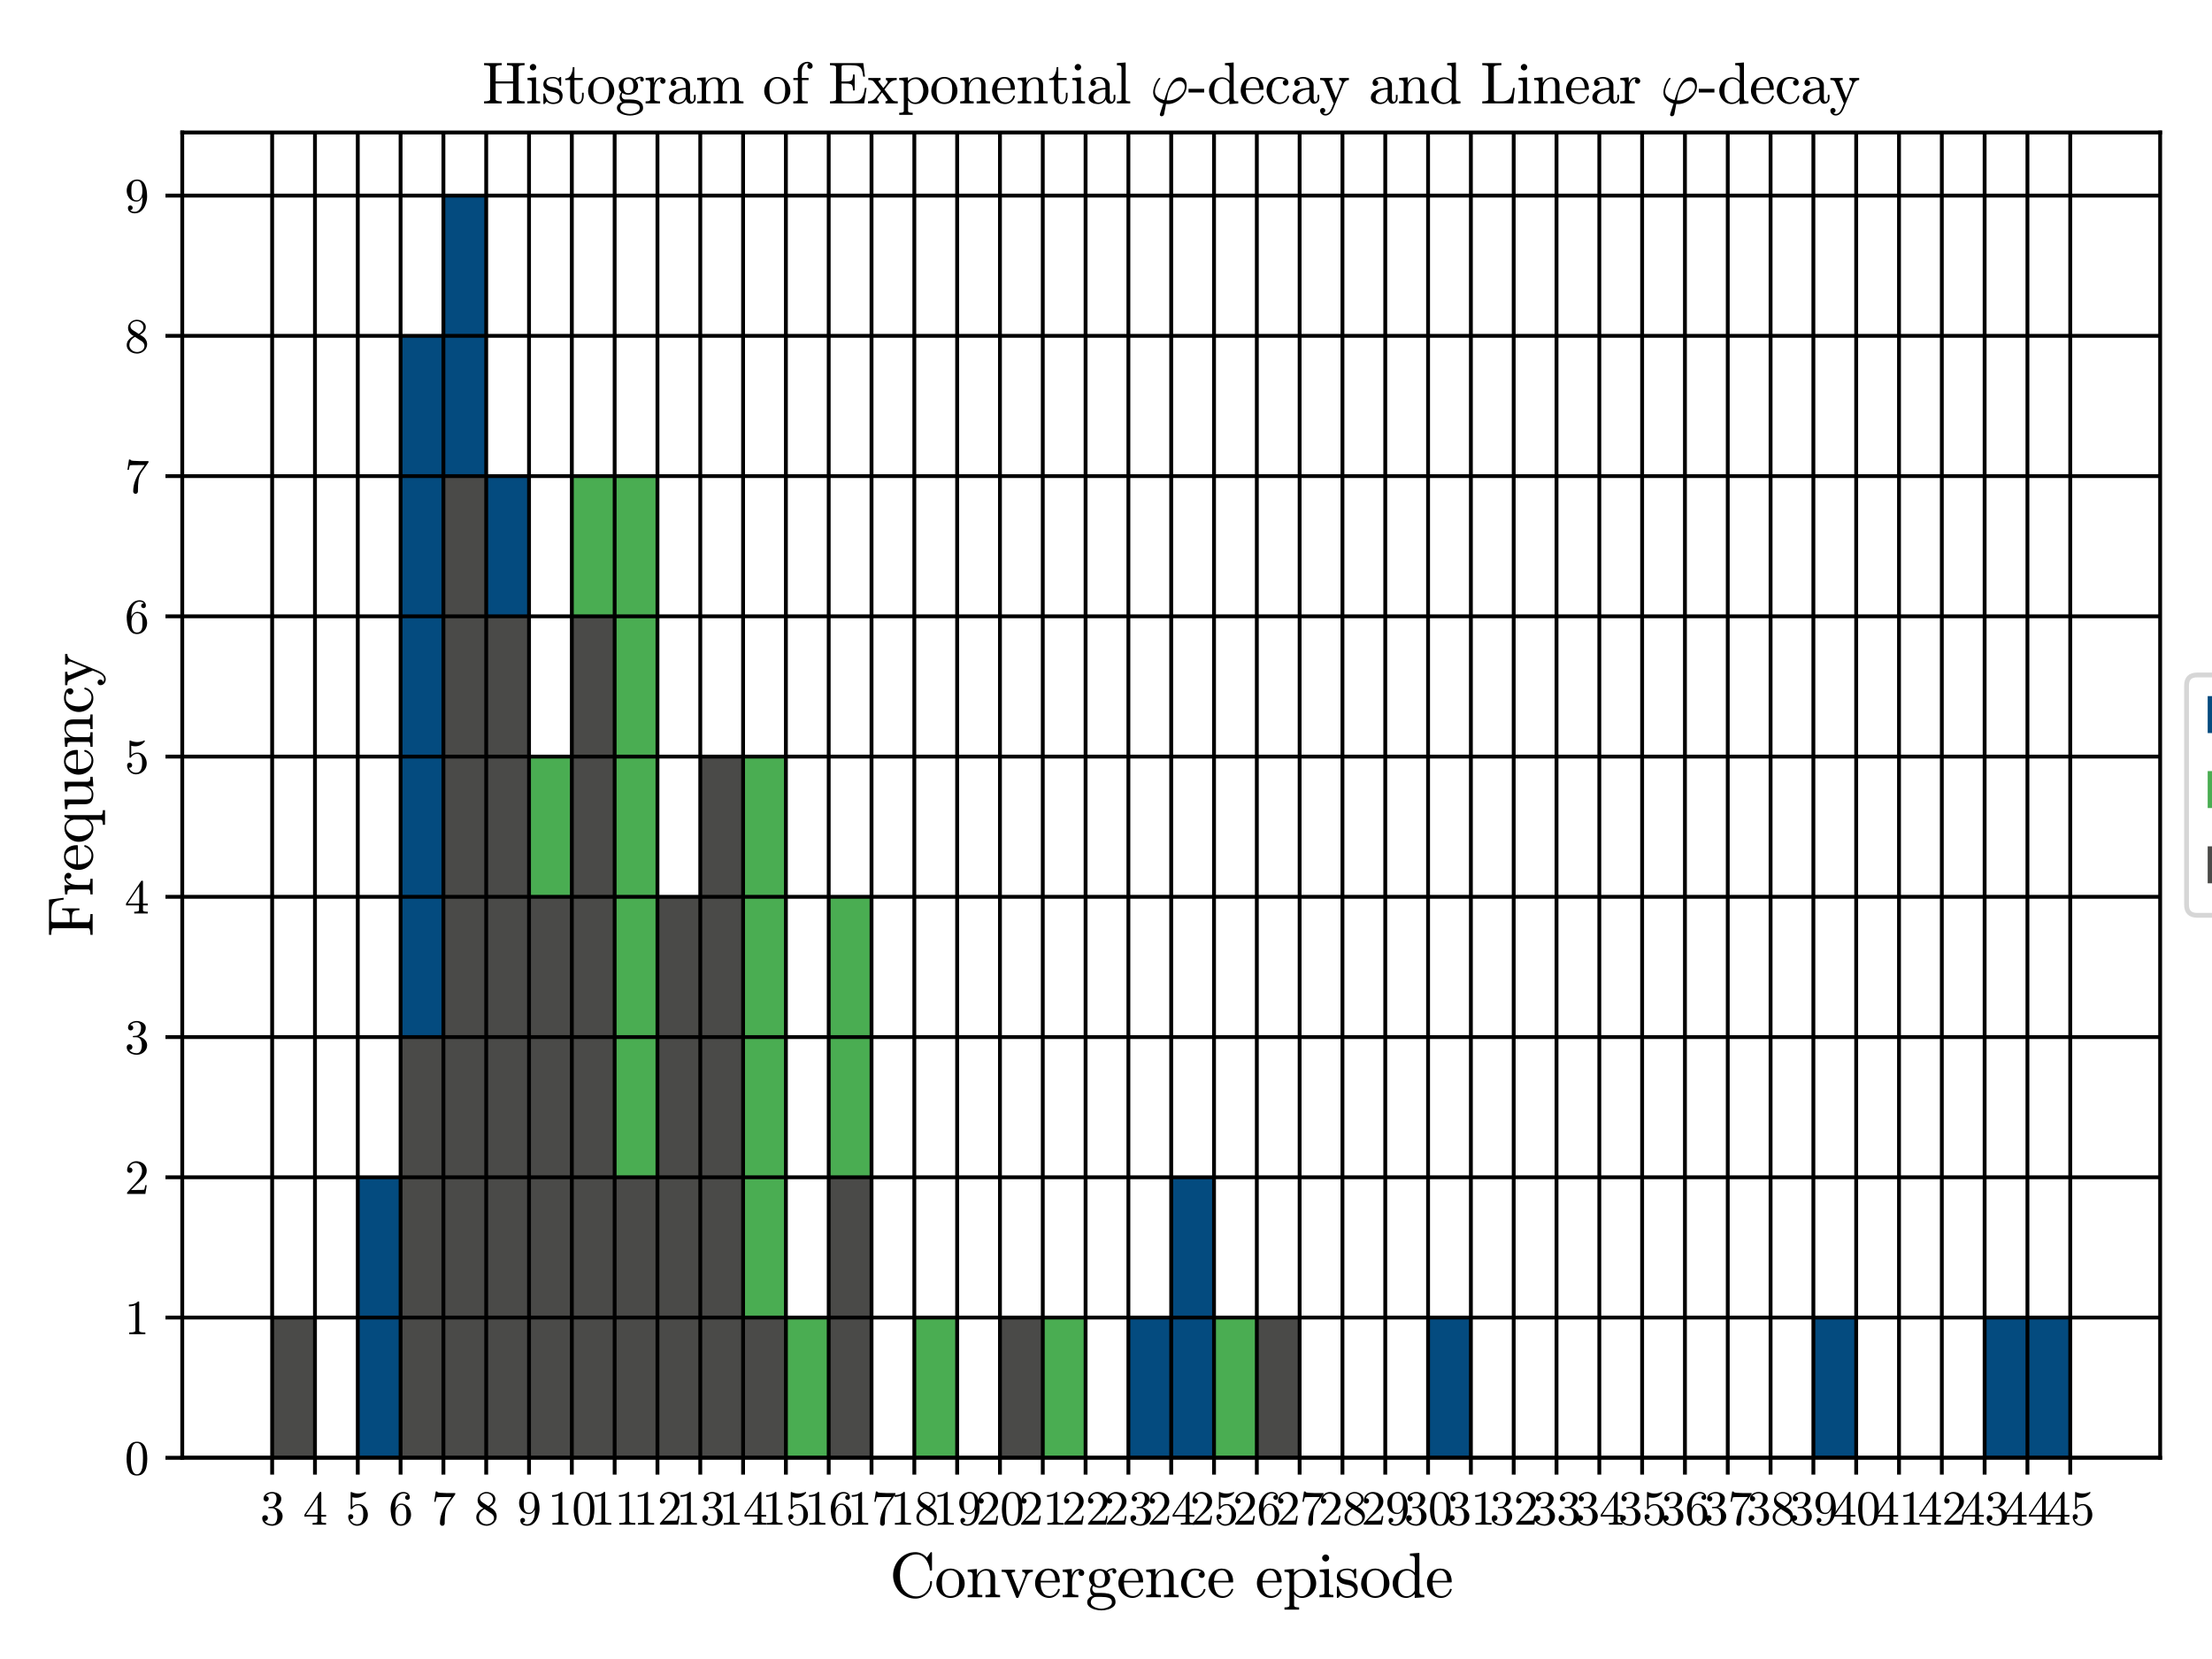 <?xml version="1.0" encoding="utf-8" standalone="no"?>
<!DOCTYPE svg PUBLIC "-//W3C//DTD SVG 1.1//EN"
  "http://www.w3.org/Graphics/SVG/1.1/DTD/svg11.dtd">
<svg xmlns:xlink="http://www.w3.org/1999/xlink" width="460.8pt" height="345.6pt" viewBox="0 0 460.8 345.6" xmlns="http://www.w3.org/2000/svg" version="1.1">
 <defs>
  <style type="text/css">*{stroke-linejoin: round; stroke-linecap: butt}</style>
 </defs>
 <g id="figure_1">
  <g id="patch_1">
   <path d="M 0 345.6 
L 460.8 345.6 
L 460.8 0 
L 0 0 
z
" style="fill: #ffffff"/>
  </g>
  <g id="axes_1">
   <g id="patch_2">
    <path d="M 37.966 303.685 
L 450 303.685 
L 450 27.6 
L 37.966 27.6 
z
" style="fill: #ffffff"/>
   </g>
   <g id="patch_3">
    <path d="M 56.695 303.685 
L 65.614 303.685 
L 65.614 274.47 
L 56.695 274.47 
z
" clip-path="url(#p109cfdaa2f)" style="fill: #044b7f"/>
   </g>
   <g id="patch_4">
    <path d="M 65.614 303.685 
L 74.532 303.685 
L 74.532 303.685 
L 65.614 303.685 
z
" clip-path="url(#p109cfdaa2f)" style="fill: #044b7f"/>
   </g>
   <g id="patch_5">
    <path d="M 74.532 303.685 
L 83.45 303.685 
L 83.45 245.254 
L 74.532 245.254 
z
" clip-path="url(#p109cfdaa2f)" style="fill: #044b7f"/>
   </g>
   <g id="patch_6">
    <path d="M 83.45 303.685 
L 92.369 303.685 
L 92.369 69.962 
L 83.45 69.962 
z
" clip-path="url(#p109cfdaa2f)" style="fill: #044b7f"/>
   </g>
   <g id="patch_7">
    <path d="M 92.369 303.685 
L 101.287 303.685 
L 101.287 40.747 
L 92.369 40.747 
z
" clip-path="url(#p109cfdaa2f)" style="fill: #044b7f"/>
   </g>
   <g id="patch_8">
    <path d="M 101.287 303.685 
L 110.206 303.685 
L 110.206 99.178 
L 101.287 99.178 
z
" clip-path="url(#p109cfdaa2f)" style="fill: #044b7f"/>
   </g>
   <g id="patch_9">
    <path d="M 110.206 303.685 
L 119.124 303.685 
L 119.124 186.824 
L 110.206 186.824 
z
" clip-path="url(#p109cfdaa2f)" style="fill: #044b7f"/>
   </g>
   <g id="patch_10">
    <path d="M 119.124 303.685 
L 128.043 303.685 
L 128.043 128.393 
L 119.124 128.393 
z
" clip-path="url(#p109cfdaa2f)" style="fill: #044b7f"/>
   </g>
   <g id="patch_11">
    <path d="M 128.043 303.685 
L 136.961 303.685 
L 136.961 245.254 
L 128.043 245.254 
z
" clip-path="url(#p109cfdaa2f)" style="fill: #044b7f"/>
   </g>
   <g id="patch_12">
    <path d="M 136.961 303.685 
L 145.88 303.685 
L 145.88 186.824 
L 136.961 186.824 
z
" clip-path="url(#p109cfdaa2f)" style="fill: #044b7f"/>
   </g>
   <g id="patch_13">
    <path d="M 145.88 303.685 
L 154.798 303.685 
L 154.798 157.608 
L 145.88 157.608 
z
" clip-path="url(#p109cfdaa2f)" style="fill: #044b7f"/>
   </g>
   <g id="patch_14">
    <path d="M 154.798 303.685 
L 163.717 303.685 
L 163.717 274.47 
L 154.798 274.47 
z
" clip-path="url(#p109cfdaa2f)" style="fill: #044b7f"/>
   </g>
   <g id="patch_15">
    <path d="M 163.717 303.685 
L 172.635 303.685 
L 172.635 303.685 
L 163.717 303.685 
z
" clip-path="url(#p109cfdaa2f)" style="fill: #044b7f"/>
   </g>
   <g id="patch_16">
    <path d="M 172.635 303.685 
L 181.554 303.685 
L 181.554 245.254 
L 172.635 245.254 
z
" clip-path="url(#p109cfdaa2f)" style="fill: #044b7f"/>
   </g>
   <g id="patch_17">
    <path d="M 181.554 303.685 
L 190.472 303.685 
L 190.472 303.685 
L 181.554 303.685 
z
" clip-path="url(#p109cfdaa2f)" style="fill: #044b7f"/>
   </g>
   <g id="patch_18">
    <path d="M 190.472 303.685 
L 199.391 303.685 
L 199.391 303.685 
L 190.472 303.685 
z
" clip-path="url(#p109cfdaa2f)" style="fill: #044b7f"/>
   </g>
   <g id="patch_19">
    <path d="M 199.391 303.685 
L 208.309 303.685 
L 208.309 303.685 
L 199.391 303.685 
z
" clip-path="url(#p109cfdaa2f)" style="fill: #044b7f"/>
   </g>
   <g id="patch_20">
    <path d="M 208.309 303.685 
L 217.228 303.685 
L 217.228 274.47 
L 208.309 274.47 
z
" clip-path="url(#p109cfdaa2f)" style="fill: #044b7f"/>
   </g>
   <g id="patch_21">
    <path d="M 217.228 303.685 
L 226.146 303.685 
L 226.146 303.685 
L 217.228 303.685 
z
" clip-path="url(#p109cfdaa2f)" style="fill: #044b7f"/>
   </g>
   <g id="patch_22">
    <path d="M 226.146 303.685 
L 235.065 303.685 
L 235.065 303.685 
L 226.146 303.685 
z
" clip-path="url(#p109cfdaa2f)" style="fill: #044b7f"/>
   </g>
   <g id="patch_23">
    <path d="M 235.065 303.685 
L 243.983 303.685 
L 243.983 274.47 
L 235.065 274.47 
z
" clip-path="url(#p109cfdaa2f)" style="fill: #044b7f"/>
   </g>
   <g id="patch_24">
    <path d="M 243.983 303.685 
L 252.902 303.685 
L 252.902 245.254 
L 243.983 245.254 
z
" clip-path="url(#p109cfdaa2f)" style="fill: #044b7f"/>
   </g>
   <g id="patch_25">
    <path d="M 252.902 303.685 
L 261.82 303.685 
L 261.82 303.685 
L 252.902 303.685 
z
" clip-path="url(#p109cfdaa2f)" style="fill: #044b7f"/>
   </g>
   <g id="patch_26">
    <path d="M 261.82 303.685 
L 270.739 303.685 
L 270.739 274.47 
L 261.82 274.47 
z
" clip-path="url(#p109cfdaa2f)" style="fill: #044b7f"/>
   </g>
   <g id="patch_27">
    <path d="M 270.739 303.685 
L 279.657 303.685 
L 279.657 303.685 
L 270.739 303.685 
z
" clip-path="url(#p109cfdaa2f)" style="fill: #044b7f"/>
   </g>
   <g id="patch_28">
    <path d="M 279.657 303.685 
L 288.576 303.685 
L 288.576 303.685 
L 279.657 303.685 
z
" clip-path="url(#p109cfdaa2f)" style="fill: #044b7f"/>
   </g>
   <g id="patch_29">
    <path d="M 288.576 303.685 
L 297.494 303.685 
L 297.494 303.685 
L 288.576 303.685 
z
" clip-path="url(#p109cfdaa2f)" style="fill: #044b7f"/>
   </g>
   <g id="patch_30">
    <path d="M 297.494 303.685 
L 306.412 303.685 
L 306.412 274.47 
L 297.494 274.47 
z
" clip-path="url(#p109cfdaa2f)" style="fill: #044b7f"/>
   </g>
   <g id="patch_31">
    <path d="M 306.412 303.685 
L 315.331 303.685 
L 315.331 303.685 
L 306.412 303.685 
z
" clip-path="url(#p109cfdaa2f)" style="fill: #044b7f"/>
   </g>
   <g id="patch_32">
    <path d="M 315.331 303.685 
L 324.249 303.685 
L 324.249 303.685 
L 315.331 303.685 
z
" clip-path="url(#p109cfdaa2f)" style="fill: #044b7f"/>
   </g>
   <g id="patch_33">
    <path d="M 324.249 303.685 
L 333.168 303.685 
L 333.168 303.685 
L 324.249 303.685 
z
" clip-path="url(#p109cfdaa2f)" style="fill: #044b7f"/>
   </g>
   <g id="patch_34">
    <path d="M 333.168 303.685 
L 342.086 303.685 
L 342.086 303.685 
L 333.168 303.685 
z
" clip-path="url(#p109cfdaa2f)" style="fill: #044b7f"/>
   </g>
   <g id="patch_35">
    <path d="M 342.086 303.685 
L 351.005 303.685 
L 351.005 303.685 
L 342.086 303.685 
z
" clip-path="url(#p109cfdaa2f)" style="fill: #044b7f"/>
   </g>
   <g id="patch_36">
    <path d="M 351.005 303.685 
L 359.923 303.685 
L 359.923 303.685 
L 351.005 303.685 
z
" clip-path="url(#p109cfdaa2f)" style="fill: #044b7f"/>
   </g>
   <g id="patch_37">
    <path d="M 359.923 303.685 
L 368.842 303.685 
L 368.842 303.685 
L 359.923 303.685 
z
" clip-path="url(#p109cfdaa2f)" style="fill: #044b7f"/>
   </g>
   <g id="patch_38">
    <path d="M 368.842 303.685 
L 377.76 303.685 
L 377.76 303.685 
L 368.842 303.685 
z
" clip-path="url(#p109cfdaa2f)" style="fill: #044b7f"/>
   </g>
   <g id="patch_39">
    <path d="M 377.76 303.685 
L 386.679 303.685 
L 386.679 274.47 
L 377.76 274.47 
z
" clip-path="url(#p109cfdaa2f)" style="fill: #044b7f"/>
   </g>
   <g id="patch_40">
    <path d="M 386.679 303.685 
L 395.597 303.685 
L 395.597 303.685 
L 386.679 303.685 
z
" clip-path="url(#p109cfdaa2f)" style="fill: #044b7f"/>
   </g>
   <g id="patch_41">
    <path d="M 395.597 303.685 
L 404.516 303.685 
L 404.516 303.685 
L 395.597 303.685 
z
" clip-path="url(#p109cfdaa2f)" style="fill: #044b7f"/>
   </g>
   <g id="patch_42">
    <path d="M 404.516 303.685 
L 413.434 303.685 
L 413.434 303.685 
L 404.516 303.685 
z
" clip-path="url(#p109cfdaa2f)" style="fill: #044b7f"/>
   </g>
   <g id="patch_43">
    <path d="M 413.434 303.685 
L 422.353 303.685 
L 422.353 274.47 
L 413.434 274.47 
z
" clip-path="url(#p109cfdaa2f)" style="fill: #044b7f"/>
   </g>
   <g id="patch_44">
    <path d="M 422.353 303.685 
L 431.271 303.685 
L 431.271 274.47 
L 422.353 274.47 
z
" clip-path="url(#p109cfdaa2f)" style="fill: #044b7f"/>
   </g>
   <g id="patch_45">
    <path d="M 56.695 303.685 
L 65.614 303.685 
L 65.614 274.47 
L 56.695 274.47 
z
" clip-path="url(#p109cfdaa2f)" style="fill: #4aad52"/>
   </g>
   <g id="patch_46">
    <path d="M 65.614 303.685 
L 74.532 303.685 
L 74.532 303.685 
L 65.614 303.685 
z
" clip-path="url(#p109cfdaa2f)" style="fill: #4aad52"/>
   </g>
   <g id="patch_47">
    <path d="M 74.532 303.685 
L 83.45 303.685 
L 83.45 303.685 
L 74.532 303.685 
z
" clip-path="url(#p109cfdaa2f)" style="fill: #4aad52"/>
   </g>
   <g id="patch_48">
    <path d="M 83.45 303.685 
L 92.369 303.685 
L 92.369 216.039 
L 83.45 216.039 
z
" clip-path="url(#p109cfdaa2f)" style="fill: #4aad52"/>
   </g>
   <g id="patch_49">
    <path d="M 92.369 303.685 
L 101.287 303.685 
L 101.287 99.178 
L 92.369 99.178 
z
" clip-path="url(#p109cfdaa2f)" style="fill: #4aad52"/>
   </g>
   <g id="patch_50">
    <path d="M 101.287 303.685 
L 110.206 303.685 
L 110.206 128.393 
L 101.287 128.393 
z
" clip-path="url(#p109cfdaa2f)" style="fill: #4aad52"/>
   </g>
   <g id="patch_51">
    <path d="M 110.206 303.685 
L 119.124 303.685 
L 119.124 157.608 
L 110.206 157.608 
z
" clip-path="url(#p109cfdaa2f)" style="fill: #4aad52"/>
   </g>
   <g id="patch_52">
    <path d="M 119.124 303.685 
L 128.043 303.685 
L 128.043 99.178 
L 119.124 99.178 
z
" clip-path="url(#p109cfdaa2f)" style="fill: #4aad52"/>
   </g>
   <g id="patch_53">
    <path d="M 128.043 303.685 
L 136.961 303.685 
L 136.961 99.178 
L 128.043 99.178 
z
" clip-path="url(#p109cfdaa2f)" style="fill: #4aad52"/>
   </g>
   <g id="patch_54">
    <path d="M 136.961 303.685 
L 145.88 303.685 
L 145.88 186.824 
L 136.961 186.824 
z
" clip-path="url(#p109cfdaa2f)" style="fill: #4aad52"/>
   </g>
   <g id="patch_55">
    <path d="M 145.88 303.685 
L 154.798 303.685 
L 154.798 157.608 
L 145.88 157.608 
z
" clip-path="url(#p109cfdaa2f)" style="fill: #4aad52"/>
   </g>
   <g id="patch_56">
    <path d="M 154.798 303.685 
L 163.717 303.685 
L 163.717 157.608 
L 154.798 157.608 
z
" clip-path="url(#p109cfdaa2f)" style="fill: #4aad52"/>
   </g>
   <g id="patch_57">
    <path d="M 163.717 303.685 
L 172.635 303.685 
L 172.635 274.47 
L 163.717 274.47 
z
" clip-path="url(#p109cfdaa2f)" style="fill: #4aad52"/>
   </g>
   <g id="patch_58">
    <path d="M 172.635 303.685 
L 181.554 303.685 
L 181.554 186.824 
L 172.635 186.824 
z
" clip-path="url(#p109cfdaa2f)" style="fill: #4aad52"/>
   </g>
   <g id="patch_59">
    <path d="M 181.554 303.685 
L 190.472 303.685 
L 190.472 303.685 
L 181.554 303.685 
z
" clip-path="url(#p109cfdaa2f)" style="fill: #4aad52"/>
   </g>
   <g id="patch_60">
    <path d="M 190.472 303.685 
L 199.391 303.685 
L 199.391 274.47 
L 190.472 274.47 
z
" clip-path="url(#p109cfdaa2f)" style="fill: #4aad52"/>
   </g>
   <g id="patch_61">
    <path d="M 199.391 303.685 
L 208.309 303.685 
L 208.309 303.685 
L 199.391 303.685 
z
" clip-path="url(#p109cfdaa2f)" style="fill: #4aad52"/>
   </g>
   <g id="patch_62">
    <path d="M 208.309 303.685 
L 217.228 303.685 
L 217.228 274.47 
L 208.309 274.47 
z
" clip-path="url(#p109cfdaa2f)" style="fill: #4aad52"/>
   </g>
   <g id="patch_63">
    <path d="M 217.228 303.685 
L 226.146 303.685 
L 226.146 274.47 
L 217.228 274.47 
z
" clip-path="url(#p109cfdaa2f)" style="fill: #4aad52"/>
   </g>
   <g id="patch_64">
    <path d="M 226.146 303.685 
L 235.065 303.685 
L 235.065 303.685 
L 226.146 303.685 
z
" clip-path="url(#p109cfdaa2f)" style="fill: #4aad52"/>
   </g>
   <g id="patch_65">
    <path d="M 235.065 303.685 
L 243.983 303.685 
L 243.983 303.685 
L 235.065 303.685 
z
" clip-path="url(#p109cfdaa2f)" style="fill: #4aad52"/>
   </g>
   <g id="patch_66">
    <path d="M 243.983 303.685 
L 252.902 303.685 
L 252.902 303.685 
L 243.983 303.685 
z
" clip-path="url(#p109cfdaa2f)" style="fill: #4aad52"/>
   </g>
   <g id="patch_67">
    <path d="M 252.902 303.685 
L 261.82 303.685 
L 261.82 274.47 
L 252.902 274.47 
z
" clip-path="url(#p109cfdaa2f)" style="fill: #4aad52"/>
   </g>
   <g id="patch_68">
    <path d="M 261.82 303.685 
L 270.739 303.685 
L 270.739 274.47 
L 261.82 274.47 
z
" clip-path="url(#p109cfdaa2f)" style="fill: #4aad52"/>
   </g>
   <g id="patch_69">
    <path d="M 56.695 303.685 
L 65.614 303.685 
L 65.614 274.47 
L 56.695 274.47 
z
" clip-path="url(#p109cfdaa2f)" style="fill: #4a4a48"/>
   </g>
   <g id="patch_70">
    <path d="M 65.614 303.685 
L 74.532 303.685 
L 74.532 303.685 
L 65.614 303.685 
z
" clip-path="url(#p109cfdaa2f)" style="fill: #4a4a48"/>
   </g>
   <g id="patch_71">
    <path d="M 74.532 303.685 
L 83.45 303.685 
L 83.45 303.685 
L 74.532 303.685 
z
" clip-path="url(#p109cfdaa2f)" style="fill: #4a4a48"/>
   </g>
   <g id="patch_72">
    <path d="M 83.45 303.685 
L 92.369 303.685 
L 92.369 216.039 
L 83.45 216.039 
z
" clip-path="url(#p109cfdaa2f)" style="fill: #4a4a48"/>
   </g>
   <g id="patch_73">
    <path d="M 92.369 303.685 
L 101.287 303.685 
L 101.287 99.178 
L 92.369 99.178 
z
" clip-path="url(#p109cfdaa2f)" style="fill: #4a4a48"/>
   </g>
   <g id="patch_74">
    <path d="M 101.287 303.685 
L 110.206 303.685 
L 110.206 128.393 
L 101.287 128.393 
z
" clip-path="url(#p109cfdaa2f)" style="fill: #4a4a48"/>
   </g>
   <g id="patch_75">
    <path d="M 110.206 303.685 
L 119.124 303.685 
L 119.124 186.824 
L 110.206 186.824 
z
" clip-path="url(#p109cfdaa2f)" style="fill: #4a4a48"/>
   </g>
   <g id="patch_76">
    <path d="M 119.124 303.685 
L 128.043 303.685 
L 128.043 128.393 
L 119.124 128.393 
z
" clip-path="url(#p109cfdaa2f)" style="fill: #4a4a48"/>
   </g>
   <g id="patch_77">
    <path d="M 128.043 303.685 
L 136.961 303.685 
L 136.961 245.254 
L 128.043 245.254 
z
" clip-path="url(#p109cfdaa2f)" style="fill: #4a4a48"/>
   </g>
   <g id="patch_78">
    <path d="M 136.961 303.685 
L 145.88 303.685 
L 145.88 186.824 
L 136.961 186.824 
z
" clip-path="url(#p109cfdaa2f)" style="fill: #4a4a48"/>
   </g>
   <g id="patch_79">
    <path d="M 145.88 303.685 
L 154.798 303.685 
L 154.798 157.608 
L 145.88 157.608 
z
" clip-path="url(#p109cfdaa2f)" style="fill: #4a4a48"/>
   </g>
   <g id="patch_80">
    <path d="M 154.798 303.685 
L 163.717 303.685 
L 163.717 274.47 
L 154.798 274.47 
z
" clip-path="url(#p109cfdaa2f)" style="fill: #4a4a48"/>
   </g>
   <g id="patch_81">
    <path d="M 163.717 303.685 
L 172.635 303.685 
L 172.635 303.685 
L 163.717 303.685 
z
" clip-path="url(#p109cfdaa2f)" style="fill: #4a4a48"/>
   </g>
   <g id="patch_82">
    <path d="M 172.635 303.685 
L 181.554 303.685 
L 181.554 245.254 
L 172.635 245.254 
z
" clip-path="url(#p109cfdaa2f)" style="fill: #4a4a48"/>
   </g>
   <g id="patch_83">
    <path d="M 181.554 303.685 
L 190.472 303.685 
L 190.472 303.685 
L 181.554 303.685 
z
" clip-path="url(#p109cfdaa2f)" style="fill: #4a4a48"/>
   </g>
   <g id="patch_84">
    <path d="M 190.472 303.685 
L 199.391 303.685 
L 199.391 303.685 
L 190.472 303.685 
z
" clip-path="url(#p109cfdaa2f)" style="fill: #4a4a48"/>
   </g>
   <g id="patch_85">
    <path d="M 199.391 303.685 
L 208.309 303.685 
L 208.309 303.685 
L 199.391 303.685 
z
" clip-path="url(#p109cfdaa2f)" style="fill: #4a4a48"/>
   </g>
   <g id="patch_86">
    <path d="M 208.309 303.685 
L 217.228 303.685 
L 217.228 274.47 
L 208.309 274.47 
z
" clip-path="url(#p109cfdaa2f)" style="fill: #4a4a48"/>
   </g>
   <g id="patch_87">
    <path d="M 217.228 303.685 
L 226.146 303.685 
L 226.146 303.685 
L 217.228 303.685 
z
" clip-path="url(#p109cfdaa2f)" style="fill: #4a4a48"/>
   </g>
   <g id="patch_88">
    <path d="M 226.146 303.685 
L 235.065 303.685 
L 235.065 303.685 
L 226.146 303.685 
z
" clip-path="url(#p109cfdaa2f)" style="fill: #4a4a48"/>
   </g>
   <g id="patch_89">
    <path d="M 235.065 303.685 
L 243.983 303.685 
L 243.983 303.685 
L 235.065 303.685 
z
" clip-path="url(#p109cfdaa2f)" style="fill: #4a4a48"/>
   </g>
   <g id="patch_90">
    <path d="M 243.983 303.685 
L 252.902 303.685 
L 252.902 303.685 
L 243.983 303.685 
z
" clip-path="url(#p109cfdaa2f)" style="fill: #4a4a48"/>
   </g>
   <g id="patch_91">
    <path d="M 252.902 303.685 
L 261.82 303.685 
L 261.82 303.685 
L 252.902 303.685 
z
" clip-path="url(#p109cfdaa2f)" style="fill: #4a4a48"/>
   </g>
   <g id="patch_92">
    <path d="M 261.82 303.685 
L 270.739 303.685 
L 270.739 274.47 
L 261.82 274.47 
z
" clip-path="url(#p109cfdaa2f)" style="fill: #4a4a48"/>
   </g>
   <g id="matplotlib.axis_1">
    <g id="xtick_1">
     <g id="line2d_1">
      <path d="M 56.695 303.685 
L 56.695 27.6 
" clip-path="url(#p109cfdaa2f)" style="fill: none; stroke: #000000; stroke-width: 0.8; stroke-linecap: square"/>
     </g>
     <g id="line2d_2">
      <defs>
       <path id="m73cdd361bd" d="M 0 0 
L 0 3.5 
" style="stroke: #000000; stroke-width: 0.8"/>
      </defs>
      <g>
       <use xlink:href="#m73cdd361bd" x="56.695" y="303.685" style="stroke: #000000; stroke-width: 0.8"/>
      </g>
     </g>
     <g id="text_1">
      <!-- 3 -->
      <g transform="translate(54.195 317.624)scale(0.1 -0.1)">
       <defs>
        <path id="Cmr10-33" d="M 609 494 
Q 759 275 1012 169 
Q 1266 63 1556 63 
Q 1928 63 2084 380 
Q 2241 697 2241 1100 
Q 2241 1281 2208 1462 
Q 2175 1644 2097 1800 
Q 2019 1956 1883 2050 
Q 1747 2144 1550 2144 
L 1125 2144 
Q 1069 2144 1069 2203 
L 1069 2259 
Q 1069 2309 1125 2309 
L 1478 2338 
Q 1703 2338 1851 2506 
Q 2000 2675 2069 2917 
Q 2138 3159 2138 3378 
Q 2138 3684 1994 3881 
Q 1850 4078 1556 4078 
Q 1313 4078 1091 3986 
Q 869 3894 738 3706 
Q 750 3709 759 3711 
Q 769 3713 781 3713 
Q 925 3713 1022 3613 
Q 1119 3513 1119 3372 
Q 1119 3234 1022 3134 
Q 925 3034 781 3034 
Q 641 3034 541 3134 
Q 441 3234 441 3372 
Q 441 3647 606 3850 
Q 772 4053 1033 4158 
Q 1294 4263 1556 4263 
Q 1750 4263 1965 4205 
Q 2181 4147 2356 4039 
Q 2531 3931 2642 3762 
Q 2753 3594 2753 3378 
Q 2753 3109 2633 2881 
Q 2513 2653 2303 2487 
Q 2094 2322 1844 2241 
Q 2122 2188 2372 2031 
Q 2622 1875 2773 1631 
Q 2925 1388 2925 1106 
Q 2925 753 2731 467 
Q 2538 181 2222 20 
Q 1906 -141 1556 -141 
Q 1256 -141 954 -26 
Q 653 88 461 316 
Q 269 544 269 863 
Q 269 1022 375 1128 
Q 481 1234 641 1234 
Q 744 1234 830 1186 
Q 916 1138 964 1050 
Q 1013 963 1013 863 
Q 1013 706 903 600 
Q 794 494 641 494 
L 609 494 
z
" transform="scale(0.016)"/>
       </defs>
       <use xlink:href="#Cmr10-33"/>
      </g>
     </g>
    </g>
    <g id="xtick_2">
     <g id="line2d_3">
      <path d="M 65.614 303.685 
L 65.614 27.6 
" clip-path="url(#p109cfdaa2f)" style="fill: none; stroke: #000000; stroke-width: 0.8; stroke-linecap: square"/>
     </g>
     <g id="line2d_4">
      <g>
       <use xlink:href="#m73cdd361bd" x="65.614" y="303.685" style="stroke: #000000; stroke-width: 0.8"/>
      </g>
     </g>
     <g id="text_2">
      <!-- 4 -->
      <g transform="translate(63.114 317.624)scale(0.1 -0.1)">
       <defs>
        <path id="Cmr10-34" d="M 178 1056 
L 178 1281 
L 2156 4231 
Q 2178 4263 2222 4263 
L 2316 4263 
Q 2388 4263 2388 4191 
L 2388 1281 
L 3016 1281 
L 3016 1056 
L 2388 1056 
L 2388 428 
Q 2388 297 2575 261 
Q 2763 225 3009 225 
L 3009 0 
L 1247 0 
L 1247 225 
Q 1494 225 1681 261 
Q 1869 297 1869 428 
L 1869 1056 
L 178 1056 
z
M 391 1281 
L 1906 1281 
L 1906 3547 
L 391 1281 
z
" transform="scale(0.016)"/>
       </defs>
       <use xlink:href="#Cmr10-34"/>
      </g>
     </g>
    </g>
    <g id="xtick_3">
     <g id="line2d_5">
      <path d="M 74.532 303.685 
L 74.532 27.6 
" clip-path="url(#p109cfdaa2f)" style="fill: none; stroke: #000000; stroke-width: 0.8; stroke-linecap: square"/>
     </g>
     <g id="line2d_6">
      <g>
       <use xlink:href="#m73cdd361bd" x="74.532" y="303.685" style="stroke: #000000; stroke-width: 0.8"/>
      </g>
     </g>
     <g id="text_3">
      <!-- 5 -->
      <g transform="translate(72.032 317.624)scale(0.1 -0.1)">
       <defs>
        <path id="Cmr10-35" d="M 556 728 
Q 622 541 758 387 
Q 894 234 1080 148 
Q 1266 63 1466 63 
Q 1928 63 2103 422 
Q 2278 781 2278 1294 
Q 2278 1516 2270 1667 
Q 2263 1819 2228 1959 
Q 2169 2184 2020 2353 
Q 1872 2522 1656 2522 
Q 1441 2522 1286 2456 
Q 1131 2391 1034 2303 
Q 938 2216 863 2119 
Q 788 2022 769 2016 
L 697 2016 
Q 681 2016 657 2036 
Q 634 2056 634 2075 
L 634 4213 
Q 634 4228 654 4245 
Q 675 4263 697 4263 
L 716 4263 
Q 1147 4056 1631 4056 
Q 2106 4056 2547 4263 
L 2566 4263 
Q 2588 4263 2606 4247 
Q 2625 4231 2625 4213 
L 2625 4153 
Q 2625 4122 2613 4122 
Q 2394 3831 2064 3668 
Q 1734 3506 1381 3506 
Q 1125 3506 856 3578 
L 856 2369 
Q 1069 2541 1236 2614 
Q 1403 2688 1663 2688 
Q 2016 2688 2295 2484 
Q 2575 2281 2725 1954 
Q 2875 1628 2875 1288 
Q 2875 903 2686 575 
Q 2497 247 2172 53 
Q 1847 -141 1466 -141 
Q 1150 -141 886 21 
Q 622 184 470 459 
Q 319 734 319 1044 
Q 319 1188 412 1278 
Q 506 1369 647 1369 
Q 788 1369 883 1276 
Q 978 1184 978 1044 
Q 978 906 883 811 
Q 788 716 647 716 
Q 625 716 597 720 
Q 569 725 556 728 
z
" transform="scale(0.016)"/>
       </defs>
       <use xlink:href="#Cmr10-35"/>
      </g>
     </g>
    </g>
    <g id="xtick_4">
     <g id="line2d_7">
      <path d="M 83.45 303.685 
L 83.45 27.6 
" clip-path="url(#p109cfdaa2f)" style="fill: none; stroke: #000000; stroke-width: 0.8; stroke-linecap: square"/>
     </g>
     <g id="line2d_8">
      <g>
       <use xlink:href="#m73cdd361bd" x="83.45" y="303.685" style="stroke: #000000; stroke-width: 0.8"/>
      </g>
     </g>
     <g id="text_4">
      <!-- 6 -->
      <g transform="translate(80.95 317.624)scale(0.1 -0.1)">
       <defs>
        <path id="Cmr10-36" d="M 1600 -141 
Q 1203 -141 937 70 
Q 672 281 526 617 
Q 381 953 325 1322 
Q 269 1691 269 2069 
Q 269 2575 466 3084 
Q 663 3594 1045 3928 
Q 1428 4263 1953 4263 
Q 2172 4263 2361 4180 
Q 2550 4097 2658 3936 
Q 2766 3775 2766 3547 
Q 2766 3416 2677 3327 
Q 2588 3238 2456 3238 
Q 2331 3238 2240 3328 
Q 2150 3419 2150 3547 
Q 2150 3672 2240 3762 
Q 2331 3853 2456 3853 
L 2491 3853 
Q 2409 3969 2261 4023 
Q 2113 4078 1953 4078 
Q 1759 4078 1595 3993 
Q 1431 3909 1300 3765 
Q 1169 3622 1081 3448 
Q 994 3275 945 3053 
Q 897 2831 884 2637 
Q 872 2444 872 2150 
Q 984 2413 1190 2580 
Q 1397 2747 1656 2747 
Q 1941 2747 2175 2631 
Q 2409 2516 2578 2311 
Q 2747 2106 2836 1843 
Q 2925 1581 2925 1313 
Q 2925 938 2758 598 
Q 2591 259 2287 59 
Q 1984 -141 1600 -141 
z
M 1600 63 
Q 1847 63 1997 175 
Q 2147 288 2217 473 
Q 2288 659 2305 848 
Q 2322 1038 2322 1313 
Q 2322 1675 2287 1931 
Q 2253 2188 2100 2383 
Q 1947 2578 1631 2578 
Q 1372 2578 1205 2403 
Q 1038 2228 961 1961 
Q 884 1694 884 1447 
Q 884 1363 891 1319 
Q 891 1309 889 1303 
Q 888 1297 884 1288 
Q 884 1013 940 731 
Q 997 450 1156 256 
Q 1316 63 1600 63 
z
" transform="scale(0.016)"/>
       </defs>
       <use xlink:href="#Cmr10-36"/>
      </g>
     </g>
    </g>
    <g id="xtick_5">
     <g id="line2d_9">
      <path d="M 92.369 303.685 
L 92.369 27.6 
" clip-path="url(#p109cfdaa2f)" style="fill: none; stroke: #000000; stroke-width: 0.8; stroke-linecap: square"/>
     </g>
     <g id="line2d_10">
      <g>
       <use xlink:href="#m73cdd361bd" x="92.369" y="303.685" style="stroke: #000000; stroke-width: 0.8"/>
      </g>
     </g>
     <g id="text_5">
      <!-- 7 -->
      <g transform="translate(89.869 317.624)scale(0.1 -0.1)">
       <defs>
        <path id="Cmr10-37" d="M 1113 166 
Q 1113 522 1175 862 
Q 1238 1203 1358 1536 
Q 1478 1869 1648 2189 
Q 1819 2509 2022 2791 
L 2606 3603 
L 1875 3603 
Q 738 3603 703 3572 
Q 619 3469 544 2981 
L 359 2981 
L 569 4325 
L 756 4325 
L 756 4306 
Q 756 4191 1147 4156 
Q 1538 4122 1913 4122 
L 3103 4122 
L 3103 3956 
Q 3103 3950 3101 3947 
Q 3100 3944 3097 3938 
L 2216 2700 
Q 1891 2219 1809 1631 
Q 1728 1044 1728 166 
Q 1728 41 1637 -50 
Q 1547 -141 1422 -141 
Q 1294 -141 1203 -50 
Q 1113 41 1113 166 
z
" transform="scale(0.016)"/>
       </defs>
       <use xlink:href="#Cmr10-37"/>
      </g>
     </g>
    </g>
    <g id="xtick_6">
     <g id="line2d_11">
      <path d="M 101.287 303.685 
L 101.287 27.6 
" clip-path="url(#p109cfdaa2f)" style="fill: none; stroke: #000000; stroke-width: 0.8; stroke-linecap: square"/>
     </g>
     <g id="line2d_12">
      <g>
       <use xlink:href="#m73cdd361bd" x="101.287" y="303.685" style="stroke: #000000; stroke-width: 0.8"/>
      </g>
     </g>
     <g id="text_6">
      <!-- 8 -->
      <g transform="translate(98.787 317.624)scale(0.1 -0.1)">
       <defs>
        <path id="Cmr10-38" d="M 269 972 
Q 269 1356 522 1651 
Q 775 1947 1172 2144 
L 934 2297 
Q 716 2441 578 2680 
Q 441 2919 441 3181 
Q 441 3488 602 3734 
Q 763 3981 1030 4122 
Q 1297 4263 1600 4263 
Q 1884 4263 2148 4147 
Q 2413 4031 2583 3815 
Q 2753 3600 2753 3303 
Q 2753 3088 2651 2903 
Q 2550 2719 2373 2572 
Q 2197 2425 1997 2322 
L 2363 2088 
Q 2616 1922 2770 1653 
Q 2925 1384 2925 1088 
Q 2925 741 2739 456 
Q 2553 172 2247 15 
Q 1941 -141 1600 -141 
Q 1269 -141 961 -6 
Q 653 128 461 383 
Q 269 638 269 972 
z
M 616 972 
Q 616 719 755 509 
Q 894 300 1122 181 
Q 1350 63 1600 63 
Q 1972 63 2275 280 
Q 2578 497 2578 856 
Q 2578 978 2529 1098 
Q 2481 1219 2395 1317 
Q 2309 1416 2203 1478 
L 1344 2034 
Q 1144 1928 976 1765 
Q 809 1603 712 1400 
Q 616 1197 616 972 
z
M 1056 2925 
L 1831 2425 
Q 2100 2581 2272 2803 
Q 2444 3025 2444 3303 
Q 2444 3519 2323 3698 
Q 2203 3878 2009 3978 
Q 1816 4078 1594 4078 
Q 1400 4078 1203 4003 
Q 1006 3928 878 3779 
Q 750 3631 750 3431 
Q 750 3131 1056 2925 
z
" transform="scale(0.016)"/>
       </defs>
       <use xlink:href="#Cmr10-38"/>
      </g>
     </g>
    </g>
    <g id="xtick_7">
     <g id="line2d_13">
      <path d="M 110.206 303.685 
L 110.206 27.6 
" clip-path="url(#p109cfdaa2f)" style="fill: none; stroke: #000000; stroke-width: 0.8; stroke-linecap: square"/>
     </g>
     <g id="line2d_14">
      <g>
       <use xlink:href="#m73cdd361bd" x="110.206" y="303.685" style="stroke: #000000; stroke-width: 0.8"/>
      </g>
     </g>
     <g id="text_7">
      <!-- 9 -->
      <g transform="translate(107.706 317.624)scale(0.1 -0.1)">
       <defs>
        <path id="Cmr10-39" d="M 722 269 
Q 897 63 1331 63 
Q 1575 63 1786 228 
Q 1997 394 2113 634 
Q 2247 906 2284 1214 
Q 2322 1522 2322 1978 
Q 2213 1719 2008 1553 
Q 1803 1388 1538 1388 
Q 1166 1388 873 1589 
Q 581 1791 425 2120 
Q 269 2450 269 2822 
Q 269 3206 444 3539 
Q 619 3872 928 4067 
Q 1238 4263 1631 4263 
Q 2019 4263 2280 4052 
Q 2541 3841 2678 3508 
Q 2816 3175 2870 2803 
Q 2925 2431 2925 2069 
Q 2925 1575 2744 1061 
Q 2563 547 2202 203 
Q 1841 -141 1331 -141 
Q 953 -141 690 37 
Q 428 216 428 575 
Q 428 706 517 795 
Q 606 884 738 884 
Q 866 884 955 795 
Q 1044 706 1044 575 
Q 1044 450 953 359 
Q 863 269 738 269 
L 722 269 
z
M 1563 1556 
Q 1825 1556 1992 1732 
Q 2159 1909 2234 2171 
Q 2309 2434 2309 2694 
L 2309 2816 
L 2309 2841 
Q 2309 3322 2168 3700 
Q 2028 4078 1631 4078 
Q 1378 4078 1220 3967 
Q 1063 3856 988 3672 
Q 913 3488 892 3278 
Q 872 3069 872 2822 
Q 872 2459 906 2203 
Q 941 1947 1094 1751 
Q 1247 1556 1563 1556 
z
" transform="scale(0.016)"/>
       </defs>
       <use xlink:href="#Cmr10-39"/>
      </g>
     </g>
    </g>
    <g id="xtick_8">
     <g id="line2d_15">
      <path d="M 119.124 303.685 
L 119.124 27.6 
" clip-path="url(#p109cfdaa2f)" style="fill: none; stroke: #000000; stroke-width: 0.8; stroke-linecap: square"/>
     </g>
     <g id="line2d_16">
      <g>
       <use xlink:href="#m73cdd361bd" x="119.124" y="303.685" style="stroke: #000000; stroke-width: 0.8"/>
      </g>
     </g>
     <g id="text_8">
      <!-- 10 -->
      <g transform="translate(114.124 317.624)scale(0.1 -0.1)">
       <defs>
        <path id="Cmr10-31" d="M 594 0 
L 594 225 
Q 1394 225 1394 428 
L 1394 3788 
Q 1063 3628 556 3628 
L 556 3853 
Q 1341 3853 1741 4263 
L 1831 4263 
Q 1853 4263 1873 4245 
Q 1894 4228 1894 4206 
L 1894 428 
Q 1894 225 2694 225 
L 2694 0 
L 594 0 
z
" transform="scale(0.016)"/>
        <path id="Cmr10-30" d="M 1600 -141 
Q 816 -141 533 504 
Q 250 1150 250 2041 
Q 250 2597 351 3087 
Q 453 3578 754 3920 
Q 1056 4263 1600 4263 
Q 2022 4263 2290 4056 
Q 2559 3850 2700 3523 
Q 2841 3197 2892 2823 
Q 2944 2450 2944 2041 
Q 2944 1491 2842 1011 
Q 2741 531 2444 195 
Q 2147 -141 1600 -141 
z
M 1600 25 
Q 1956 25 2131 390 
Q 2306 756 2347 1200 
Q 2388 1644 2388 2144 
Q 2388 2625 2347 3031 
Q 2306 3438 2132 3767 
Q 1959 4097 1600 4097 
Q 1238 4097 1063 3765 
Q 888 3434 847 3029 
Q 806 2625 806 2144 
Q 806 1788 823 1472 
Q 841 1156 916 820 
Q 991 484 1158 254 
Q 1325 25 1600 25 
z
" transform="scale(0.016)"/>
       </defs>
       <use xlink:href="#Cmr10-31"/>
       <use xlink:href="#Cmr10-30" x="50"/>
      </g>
     </g>
    </g>
    <g id="xtick_9">
     <g id="line2d_17">
      <path d="M 128.043 303.685 
L 128.043 27.6 
" clip-path="url(#p109cfdaa2f)" style="fill: none; stroke: #000000; stroke-width: 0.8; stroke-linecap: square"/>
     </g>
     <g id="line2d_18">
      <g>
       <use xlink:href="#m73cdd361bd" x="128.043" y="303.685" style="stroke: #000000; stroke-width: 0.8"/>
      </g>
     </g>
     <g id="text_9">
      <!-- 11 -->
      <g transform="translate(123.043 317.624)scale(0.1 -0.1)">
       <use xlink:href="#Cmr10-31"/>
       <use xlink:href="#Cmr10-31" x="50"/>
      </g>
     </g>
    </g>
    <g id="xtick_10">
     <g id="line2d_19">
      <path d="M 136.961 303.685 
L 136.961 27.6 
" clip-path="url(#p109cfdaa2f)" style="fill: none; stroke: #000000; stroke-width: 0.8; stroke-linecap: square"/>
     </g>
     <g id="line2d_20">
      <g>
       <use xlink:href="#m73cdd361bd" x="136.961" y="303.685" style="stroke: #000000; stroke-width: 0.8"/>
      </g>
     </g>
     <g id="text_10">
      <!-- 12 -->
      <g transform="translate(131.961 317.624)scale(0.1 -0.1)">
       <defs>
        <path id="Cmr10-32" d="M 319 0 
L 319 172 
Q 319 188 331 206 
L 1325 1306 
Q 1550 1550 1690 1715 
Q 1831 1881 1968 2097 
Q 2106 2313 2186 2536 
Q 2266 2759 2266 3009 
Q 2266 3272 2169 3511 
Q 2072 3750 1880 3894 
Q 1688 4038 1416 4038 
Q 1138 4038 916 3870 
Q 694 3703 603 3438 
Q 628 3444 672 3444 
Q 816 3444 917 3347 
Q 1019 3250 1019 3097 
Q 1019 2950 917 2848 
Q 816 2747 672 2747 
Q 522 2747 420 2851 
Q 319 2956 319 3097 
Q 319 3338 409 3548 
Q 500 3759 670 3923 
Q 841 4088 1055 4175 
Q 1269 4263 1509 4263 
Q 1875 4263 2190 4108 
Q 2506 3953 2690 3670 
Q 2875 3388 2875 3009 
Q 2875 2731 2753 2481 
Q 2631 2231 2440 2026 
Q 2250 1822 1953 1562 
Q 1656 1303 1563 1216 
L 838 519 
L 1453 519 
Q 1906 519 2211 526 
Q 2516 534 2534 550 
Q 2609 631 2688 1141 
L 2875 1141 
L 2694 0 
L 319 0 
z
" transform="scale(0.016)"/>
       </defs>
       <use xlink:href="#Cmr10-31"/>
       <use xlink:href="#Cmr10-32" x="50"/>
      </g>
     </g>
    </g>
    <g id="xtick_11">
     <g id="line2d_21">
      <path d="M 145.88 303.685 
L 145.88 27.6 
" clip-path="url(#p109cfdaa2f)" style="fill: none; stroke: #000000; stroke-width: 0.8; stroke-linecap: square"/>
     </g>
     <g id="line2d_22">
      <g>
       <use xlink:href="#m73cdd361bd" x="145.88" y="303.685" style="stroke: #000000; stroke-width: 0.8"/>
      </g>
     </g>
     <g id="text_11">
      <!-- 13 -->
      <g transform="translate(140.88 317.624)scale(0.1 -0.1)">
       <use xlink:href="#Cmr10-31"/>
       <use xlink:href="#Cmr10-33" x="50"/>
      </g>
     </g>
    </g>
    <g id="xtick_12">
     <g id="line2d_23">
      <path d="M 154.798 303.685 
L 154.798 27.6 
" clip-path="url(#p109cfdaa2f)" style="fill: none; stroke: #000000; stroke-width: 0.8; stroke-linecap: square"/>
     </g>
     <g id="line2d_24">
      <g>
       <use xlink:href="#m73cdd361bd" x="154.798" y="303.685" style="stroke: #000000; stroke-width: 0.8"/>
      </g>
     </g>
     <g id="text_12">
      <!-- 14 -->
      <g transform="translate(149.798 317.624)scale(0.1 -0.1)">
       <use xlink:href="#Cmr10-31"/>
       <use xlink:href="#Cmr10-34" x="50"/>
      </g>
     </g>
    </g>
    <g id="xtick_13">
     <g id="line2d_25">
      <path d="M 163.717 303.685 
L 163.717 27.6 
" clip-path="url(#p109cfdaa2f)" style="fill: none; stroke: #000000; stroke-width: 0.8; stroke-linecap: square"/>
     </g>
     <g id="line2d_26">
      <g>
       <use xlink:href="#m73cdd361bd" x="163.717" y="303.685" style="stroke: #000000; stroke-width: 0.8"/>
      </g>
     </g>
     <g id="text_13">
      <!-- 15 -->
      <g transform="translate(158.717 317.624)scale(0.1 -0.1)">
       <use xlink:href="#Cmr10-31"/>
       <use xlink:href="#Cmr10-35" x="50"/>
      </g>
     </g>
    </g>
    <g id="xtick_14">
     <g id="line2d_27">
      <path d="M 172.635 303.685 
L 172.635 27.6 
" clip-path="url(#p109cfdaa2f)" style="fill: none; stroke: #000000; stroke-width: 0.8; stroke-linecap: square"/>
     </g>
     <g id="line2d_28">
      <g>
       <use xlink:href="#m73cdd361bd" x="172.635" y="303.685" style="stroke: #000000; stroke-width: 0.8"/>
      </g>
     </g>
     <g id="text_14">
      <!-- 16 -->
      <g transform="translate(167.635 317.624)scale(0.1 -0.1)">
       <use xlink:href="#Cmr10-31"/>
       <use xlink:href="#Cmr10-36" x="50"/>
      </g>
     </g>
    </g>
    <g id="xtick_15">
     <g id="line2d_29">
      <path d="M 181.554 303.685 
L 181.554 27.6 
" clip-path="url(#p109cfdaa2f)" style="fill: none; stroke: #000000; stroke-width: 0.8; stroke-linecap: square"/>
     </g>
     <g id="line2d_30">
      <g>
       <use xlink:href="#m73cdd361bd" x="181.554" y="303.685" style="stroke: #000000; stroke-width: 0.8"/>
      </g>
     </g>
     <g id="text_15">
      <!-- 17 -->
      <g transform="translate(176.554 317.624)scale(0.1 -0.1)">
       <use xlink:href="#Cmr10-31"/>
       <use xlink:href="#Cmr10-37" x="50"/>
      </g>
     </g>
    </g>
    <g id="xtick_16">
     <g id="line2d_31">
      <path d="M 190.472 303.685 
L 190.472 27.6 
" clip-path="url(#p109cfdaa2f)" style="fill: none; stroke: #000000; stroke-width: 0.8; stroke-linecap: square"/>
     </g>
     <g id="line2d_32">
      <g>
       <use xlink:href="#m73cdd361bd" x="190.472" y="303.685" style="stroke: #000000; stroke-width: 0.8"/>
      </g>
     </g>
     <g id="text_16">
      <!-- 18 -->
      <g transform="translate(185.472 317.624)scale(0.1 -0.1)">
       <use xlink:href="#Cmr10-31"/>
       <use xlink:href="#Cmr10-38" x="50"/>
      </g>
     </g>
    </g>
    <g id="xtick_17">
     <g id="line2d_33">
      <path d="M 199.391 303.685 
L 199.391 27.6 
" clip-path="url(#p109cfdaa2f)" style="fill: none; stroke: #000000; stroke-width: 0.8; stroke-linecap: square"/>
     </g>
     <g id="line2d_34">
      <g>
       <use xlink:href="#m73cdd361bd" x="199.391" y="303.685" style="stroke: #000000; stroke-width: 0.8"/>
      </g>
     </g>
     <g id="text_17">
      <!-- 19 -->
      <g transform="translate(194.391 317.624)scale(0.1 -0.1)">
       <use xlink:href="#Cmr10-31"/>
       <use xlink:href="#Cmr10-39" x="50"/>
      </g>
     </g>
    </g>
    <g id="xtick_18">
     <g id="line2d_35">
      <path d="M 208.309 303.685 
L 208.309 27.6 
" clip-path="url(#p109cfdaa2f)" style="fill: none; stroke: #000000; stroke-width: 0.8; stroke-linecap: square"/>
     </g>
     <g id="line2d_36">
      <g>
       <use xlink:href="#m73cdd361bd" x="208.309" y="303.685" style="stroke: #000000; stroke-width: 0.8"/>
      </g>
     </g>
     <g id="text_18">
      <!-- 20 -->
      <g transform="translate(203.309 317.624)scale(0.1 -0.1)">
       <use xlink:href="#Cmr10-32"/>
       <use xlink:href="#Cmr10-30" x="50"/>
      </g>
     </g>
    </g>
    <g id="xtick_19">
     <g id="line2d_37">
      <path d="M 217.228 303.685 
L 217.228 27.6 
" clip-path="url(#p109cfdaa2f)" style="fill: none; stroke: #000000; stroke-width: 0.8; stroke-linecap: square"/>
     </g>
     <g id="line2d_38">
      <g>
       <use xlink:href="#m73cdd361bd" x="217.228" y="303.685" style="stroke: #000000; stroke-width: 0.8"/>
      </g>
     </g>
     <g id="text_19">
      <!-- 21 -->
      <g transform="translate(212.228 317.624)scale(0.1 -0.1)">
       <use xlink:href="#Cmr10-32"/>
       <use xlink:href="#Cmr10-31" x="50"/>
      </g>
     </g>
    </g>
    <g id="xtick_20">
     <g id="line2d_39">
      <path d="M 226.146 303.685 
L 226.146 27.6 
" clip-path="url(#p109cfdaa2f)" style="fill: none; stroke: #000000; stroke-width: 0.8; stroke-linecap: square"/>
     </g>
     <g id="line2d_40">
      <g>
       <use xlink:href="#m73cdd361bd" x="226.146" y="303.685" style="stroke: #000000; stroke-width: 0.8"/>
      </g>
     </g>
     <g id="text_20">
      <!-- 22 -->
      <g transform="translate(221.146 317.624)scale(0.1 -0.1)">
       <use xlink:href="#Cmr10-32"/>
       <use xlink:href="#Cmr10-32" x="50"/>
      </g>
     </g>
    </g>
    <g id="xtick_21">
     <g id="line2d_41">
      <path d="M 235.065 303.685 
L 235.065 27.6 
" clip-path="url(#p109cfdaa2f)" style="fill: none; stroke: #000000; stroke-width: 0.8; stroke-linecap: square"/>
     </g>
     <g id="line2d_42">
      <g>
       <use xlink:href="#m73cdd361bd" x="235.065" y="303.685" style="stroke: #000000; stroke-width: 0.8"/>
      </g>
     </g>
     <g id="text_21">
      <!-- 23 -->
      <g transform="translate(230.065 317.624)scale(0.1 -0.1)">
       <use xlink:href="#Cmr10-32"/>
       <use xlink:href="#Cmr10-33" x="50"/>
      </g>
     </g>
    </g>
    <g id="xtick_22">
     <g id="line2d_43">
      <path d="M 243.983 303.685 
L 243.983 27.6 
" clip-path="url(#p109cfdaa2f)" style="fill: none; stroke: #000000; stroke-width: 0.8; stroke-linecap: square"/>
     </g>
     <g id="line2d_44">
      <g>
       <use xlink:href="#m73cdd361bd" x="243.983" y="303.685" style="stroke: #000000; stroke-width: 0.8"/>
      </g>
     </g>
     <g id="text_22">
      <!-- 24 -->
      <g transform="translate(238.983 317.624)scale(0.1 -0.1)">
       <use xlink:href="#Cmr10-32"/>
       <use xlink:href="#Cmr10-34" x="50"/>
      </g>
     </g>
    </g>
    <g id="xtick_23">
     <g id="line2d_45">
      <path d="M 252.902 303.685 
L 252.902 27.6 
" clip-path="url(#p109cfdaa2f)" style="fill: none; stroke: #000000; stroke-width: 0.8; stroke-linecap: square"/>
     </g>
     <g id="line2d_46">
      <g>
       <use xlink:href="#m73cdd361bd" x="252.902" y="303.685" style="stroke: #000000; stroke-width: 0.8"/>
      </g>
     </g>
     <g id="text_23">
      <!-- 25 -->
      <g transform="translate(247.902 317.624)scale(0.1 -0.1)">
       <use xlink:href="#Cmr10-32"/>
       <use xlink:href="#Cmr10-35" x="50"/>
      </g>
     </g>
    </g>
    <g id="xtick_24">
     <g id="line2d_47">
      <path d="M 261.82 303.685 
L 261.82 27.6 
" clip-path="url(#p109cfdaa2f)" style="fill: none; stroke: #000000; stroke-width: 0.8; stroke-linecap: square"/>
     </g>
     <g id="line2d_48">
      <g>
       <use xlink:href="#m73cdd361bd" x="261.82" y="303.685" style="stroke: #000000; stroke-width: 0.8"/>
      </g>
     </g>
     <g id="text_24">
      <!-- 26 -->
      <g transform="translate(256.82 317.624)scale(0.1 -0.1)">
       <use xlink:href="#Cmr10-32"/>
       <use xlink:href="#Cmr10-36" x="50"/>
      </g>
     </g>
    </g>
    <g id="xtick_25">
     <g id="line2d_49">
      <path d="M 270.739 303.685 
L 270.739 27.6 
" clip-path="url(#p109cfdaa2f)" style="fill: none; stroke: #000000; stroke-width: 0.8; stroke-linecap: square"/>
     </g>
     <g id="line2d_50">
      <g>
       <use xlink:href="#m73cdd361bd" x="270.739" y="303.685" style="stroke: #000000; stroke-width: 0.8"/>
      </g>
     </g>
     <g id="text_25">
      <!-- 27 -->
      <g transform="translate(265.739 317.624)scale(0.1 -0.1)">
       <use xlink:href="#Cmr10-32"/>
       <use xlink:href="#Cmr10-37" x="50"/>
      </g>
     </g>
    </g>
    <g id="xtick_26">
     <g id="line2d_51">
      <path d="M 279.657 303.685 
L 279.657 27.6 
" clip-path="url(#p109cfdaa2f)" style="fill: none; stroke: #000000; stroke-width: 0.8; stroke-linecap: square"/>
     </g>
     <g id="line2d_52">
      <g>
       <use xlink:href="#m73cdd361bd" x="279.657" y="303.685" style="stroke: #000000; stroke-width: 0.8"/>
      </g>
     </g>
     <g id="text_26">
      <!-- 28 -->
      <g transform="translate(274.657 317.624)scale(0.1 -0.1)">
       <use xlink:href="#Cmr10-32"/>
       <use xlink:href="#Cmr10-38" x="50"/>
      </g>
     </g>
    </g>
    <g id="xtick_27">
     <g id="line2d_53">
      <path d="M 288.576 303.685 
L 288.576 27.6 
" clip-path="url(#p109cfdaa2f)" style="fill: none; stroke: #000000; stroke-width: 0.8; stroke-linecap: square"/>
     </g>
     <g id="line2d_54">
      <g>
       <use xlink:href="#m73cdd361bd" x="288.576" y="303.685" style="stroke: #000000; stroke-width: 0.8"/>
      </g>
     </g>
     <g id="text_27">
      <!-- 29 -->
      <g transform="translate(283.576 317.624)scale(0.1 -0.1)">
       <use xlink:href="#Cmr10-32"/>
       <use xlink:href="#Cmr10-39" x="50"/>
      </g>
     </g>
    </g>
    <g id="xtick_28">
     <g id="line2d_55">
      <path d="M 297.494 303.685 
L 297.494 27.6 
" clip-path="url(#p109cfdaa2f)" style="fill: none; stroke: #000000; stroke-width: 0.8; stroke-linecap: square"/>
     </g>
     <g id="line2d_56">
      <g>
       <use xlink:href="#m73cdd361bd" x="297.494" y="303.685" style="stroke: #000000; stroke-width: 0.8"/>
      </g>
     </g>
     <g id="text_28">
      <!-- 30 -->
      <g transform="translate(292.494 317.624)scale(0.1 -0.1)">
       <use xlink:href="#Cmr10-33"/>
       <use xlink:href="#Cmr10-30" x="50"/>
      </g>
     </g>
    </g>
    <g id="xtick_29">
     <g id="line2d_57">
      <path d="M 306.412 303.685 
L 306.412 27.6 
" clip-path="url(#p109cfdaa2f)" style="fill: none; stroke: #000000; stroke-width: 0.8; stroke-linecap: square"/>
     </g>
     <g id="line2d_58">
      <g>
       <use xlink:href="#m73cdd361bd" x="306.412" y="303.685" style="stroke: #000000; stroke-width: 0.8"/>
      </g>
     </g>
     <g id="text_29">
      <!-- 31 -->
      <g transform="translate(301.412 317.624)scale(0.1 -0.1)">
       <use xlink:href="#Cmr10-33"/>
       <use xlink:href="#Cmr10-31" x="50"/>
      </g>
     </g>
    </g>
    <g id="xtick_30">
     <g id="line2d_59">
      <path d="M 315.331 303.685 
L 315.331 27.6 
" clip-path="url(#p109cfdaa2f)" style="fill: none; stroke: #000000; stroke-width: 0.8; stroke-linecap: square"/>
     </g>
     <g id="line2d_60">
      <g>
       <use xlink:href="#m73cdd361bd" x="315.331" y="303.685" style="stroke: #000000; stroke-width: 0.8"/>
      </g>
     </g>
     <g id="text_30">
      <!-- 32 -->
      <g transform="translate(310.331 317.624)scale(0.1 -0.1)">
       <use xlink:href="#Cmr10-33"/>
       <use xlink:href="#Cmr10-32" x="50"/>
      </g>
     </g>
    </g>
    <g id="xtick_31">
     <g id="line2d_61">
      <path d="M 324.249 303.685 
L 324.249 27.6 
" clip-path="url(#p109cfdaa2f)" style="fill: none; stroke: #000000; stroke-width: 0.8; stroke-linecap: square"/>
     </g>
     <g id="line2d_62">
      <g>
       <use xlink:href="#m73cdd361bd" x="324.249" y="303.685" style="stroke: #000000; stroke-width: 0.8"/>
      </g>
     </g>
     <g id="text_31">
      <!-- 33 -->
      <g transform="translate(319.249 317.624)scale(0.1 -0.1)">
       <use xlink:href="#Cmr10-33"/>
       <use xlink:href="#Cmr10-33" x="50"/>
      </g>
     </g>
    </g>
    <g id="xtick_32">
     <g id="line2d_63">
      <path d="M 333.168 303.685 
L 333.168 27.6 
" clip-path="url(#p109cfdaa2f)" style="fill: none; stroke: #000000; stroke-width: 0.8; stroke-linecap: square"/>
     </g>
     <g id="line2d_64">
      <g>
       <use xlink:href="#m73cdd361bd" x="333.168" y="303.685" style="stroke: #000000; stroke-width: 0.8"/>
      </g>
     </g>
     <g id="text_32">
      <!-- 34 -->
      <g transform="translate(328.168 317.624)scale(0.1 -0.1)">
       <use xlink:href="#Cmr10-33"/>
       <use xlink:href="#Cmr10-34" x="50"/>
      </g>
     </g>
    </g>
    <g id="xtick_33">
     <g id="line2d_65">
      <path d="M 342.086 303.685 
L 342.086 27.6 
" clip-path="url(#p109cfdaa2f)" style="fill: none; stroke: #000000; stroke-width: 0.8; stroke-linecap: square"/>
     </g>
     <g id="line2d_66">
      <g>
       <use xlink:href="#m73cdd361bd" x="342.086" y="303.685" style="stroke: #000000; stroke-width: 0.8"/>
      </g>
     </g>
     <g id="text_33">
      <!-- 35 -->
      <g transform="translate(337.086 317.624)scale(0.1 -0.1)">
       <use xlink:href="#Cmr10-33"/>
       <use xlink:href="#Cmr10-35" x="50"/>
      </g>
     </g>
    </g>
    <g id="xtick_34">
     <g id="line2d_67">
      <path d="M 351.005 303.685 
L 351.005 27.6 
" clip-path="url(#p109cfdaa2f)" style="fill: none; stroke: #000000; stroke-width: 0.8; stroke-linecap: square"/>
     </g>
     <g id="line2d_68">
      <g>
       <use xlink:href="#m73cdd361bd" x="351.005" y="303.685" style="stroke: #000000; stroke-width: 0.8"/>
      </g>
     </g>
     <g id="text_34">
      <!-- 36 -->
      <g transform="translate(346.005 317.624)scale(0.1 -0.1)">
       <use xlink:href="#Cmr10-33"/>
       <use xlink:href="#Cmr10-36" x="50"/>
      </g>
     </g>
    </g>
    <g id="xtick_35">
     <g id="line2d_69">
      <path d="M 359.923 303.685 
L 359.923 27.6 
" clip-path="url(#p109cfdaa2f)" style="fill: none; stroke: #000000; stroke-width: 0.8; stroke-linecap: square"/>
     </g>
     <g id="line2d_70">
      <g>
       <use xlink:href="#m73cdd361bd" x="359.923" y="303.685" style="stroke: #000000; stroke-width: 0.8"/>
      </g>
     </g>
     <g id="text_35">
      <!-- 37 -->
      <g transform="translate(354.923 317.624)scale(0.1 -0.1)">
       <use xlink:href="#Cmr10-33"/>
       <use xlink:href="#Cmr10-37" x="50"/>
      </g>
     </g>
    </g>
    <g id="xtick_36">
     <g id="line2d_71">
      <path d="M 368.842 303.685 
L 368.842 27.6 
" clip-path="url(#p109cfdaa2f)" style="fill: none; stroke: #000000; stroke-width: 0.8; stroke-linecap: square"/>
     </g>
     <g id="line2d_72">
      <g>
       <use xlink:href="#m73cdd361bd" x="368.842" y="303.685" style="stroke: #000000; stroke-width: 0.8"/>
      </g>
     </g>
     <g id="text_36">
      <!-- 38 -->
      <g transform="translate(363.842 317.624)scale(0.1 -0.1)">
       <use xlink:href="#Cmr10-33"/>
       <use xlink:href="#Cmr10-38" x="50"/>
      </g>
     </g>
    </g>
    <g id="xtick_37">
     <g id="line2d_73">
      <path d="M 377.76 303.685 
L 377.76 27.6 
" clip-path="url(#p109cfdaa2f)" style="fill: none; stroke: #000000; stroke-width: 0.8; stroke-linecap: square"/>
     </g>
     <g id="line2d_74">
      <g>
       <use xlink:href="#m73cdd361bd" x="377.76" y="303.685" style="stroke: #000000; stroke-width: 0.8"/>
      </g>
     </g>
     <g id="text_37">
      <!-- 39 -->
      <g transform="translate(372.76 317.624)scale(0.1 -0.1)">
       <use xlink:href="#Cmr10-33"/>
       <use xlink:href="#Cmr10-39" x="50"/>
      </g>
     </g>
    </g>
    <g id="xtick_38">
     <g id="line2d_75">
      <path d="M 386.679 303.685 
L 386.679 27.6 
" clip-path="url(#p109cfdaa2f)" style="fill: none; stroke: #000000; stroke-width: 0.8; stroke-linecap: square"/>
     </g>
     <g id="line2d_76">
      <g>
       <use xlink:href="#m73cdd361bd" x="386.679" y="303.685" style="stroke: #000000; stroke-width: 0.8"/>
      </g>
     </g>
     <g id="text_38">
      <!-- 40 -->
      <g transform="translate(381.679 317.624)scale(0.1 -0.1)">
       <use xlink:href="#Cmr10-34"/>
       <use xlink:href="#Cmr10-30" x="50"/>
      </g>
     </g>
    </g>
    <g id="xtick_39">
     <g id="line2d_77">
      <path d="M 395.597 303.685 
L 395.597 27.6 
" clip-path="url(#p109cfdaa2f)" style="fill: none; stroke: #000000; stroke-width: 0.8; stroke-linecap: square"/>
     </g>
     <g id="line2d_78">
      <g>
       <use xlink:href="#m73cdd361bd" x="395.597" y="303.685" style="stroke: #000000; stroke-width: 0.8"/>
      </g>
     </g>
     <g id="text_39">
      <!-- 41 -->
      <g transform="translate(390.597 317.624)scale(0.1 -0.1)">
       <use xlink:href="#Cmr10-34"/>
       <use xlink:href="#Cmr10-31" x="50"/>
      </g>
     </g>
    </g>
    <g id="xtick_40">
     <g id="line2d_79">
      <path d="M 404.516 303.685 
L 404.516 27.6 
" clip-path="url(#p109cfdaa2f)" style="fill: none; stroke: #000000; stroke-width: 0.8; stroke-linecap: square"/>
     </g>
     <g id="line2d_80">
      <g>
       <use xlink:href="#m73cdd361bd" x="404.516" y="303.685" style="stroke: #000000; stroke-width: 0.8"/>
      </g>
     </g>
     <g id="text_40">
      <!-- 42 -->
      <g transform="translate(399.516 317.624)scale(0.1 -0.1)">
       <use xlink:href="#Cmr10-34"/>
       <use xlink:href="#Cmr10-32" x="50"/>
      </g>
     </g>
    </g>
    <g id="xtick_41">
     <g id="line2d_81">
      <path d="M 413.434 303.685 
L 413.434 27.6 
" clip-path="url(#p109cfdaa2f)" style="fill: none; stroke: #000000; stroke-width: 0.8; stroke-linecap: square"/>
     </g>
     <g id="line2d_82">
      <g>
       <use xlink:href="#m73cdd361bd" x="413.434" y="303.685" style="stroke: #000000; stroke-width: 0.8"/>
      </g>
     </g>
     <g id="text_41">
      <!-- 43 -->
      <g transform="translate(408.434 317.624)scale(0.1 -0.1)">
       <use xlink:href="#Cmr10-34"/>
       <use xlink:href="#Cmr10-33" x="50"/>
      </g>
     </g>
    </g>
    <g id="xtick_42">
     <g id="line2d_83">
      <path d="M 422.353 303.685 
L 422.353 27.6 
" clip-path="url(#p109cfdaa2f)" style="fill: none; stroke: #000000; stroke-width: 0.8; stroke-linecap: square"/>
     </g>
     <g id="line2d_84">
      <g>
       <use xlink:href="#m73cdd361bd" x="422.353" y="303.685" style="stroke: #000000; stroke-width: 0.8"/>
      </g>
     </g>
     <g id="text_42">
      <!-- 44 -->
      <g transform="translate(417.353 317.624)scale(0.1 -0.1)">
       <use xlink:href="#Cmr10-34"/>
       <use xlink:href="#Cmr10-34" x="50"/>
      </g>
     </g>
    </g>
    <g id="xtick_43">
     <g id="line2d_85">
      <path d="M 431.271 303.685 
L 431.271 27.6 
" clip-path="url(#p109cfdaa2f)" style="fill: none; stroke: #000000; stroke-width: 0.8; stroke-linecap: square"/>
     </g>
     <g id="line2d_86">
      <g>
       <use xlink:href="#m73cdd361bd" x="431.271" y="303.685" style="stroke: #000000; stroke-width: 0.8"/>
      </g>
     </g>
     <g id="text_43">
      <!-- 45 -->
      <g transform="translate(426.271 317.624)scale(0.1 -0.1)">
       <use xlink:href="#Cmr10-34"/>
       <use xlink:href="#Cmr10-35" x="50"/>
      </g>
     </g>
    </g>
    <g id="text_44">
     <!-- Convergence episode -->
     <g transform="translate(185.3 332.73)scale(0.13 -0.13)">
      <defs>
       <path id="Cmr10-43" d="M 1459 684 
Q 1678 406 2006 245 
Q 2334 84 2688 84 
Q 2984 84 3237 201 
Q 3491 319 3680 528 
Q 3869 738 3970 1003 
Q 4072 1269 4072 1563 
Q 4072 1613 4128 1613 
L 4206 1613 
Q 4256 1613 4256 1550 
Q 4256 1216 4128 905 
Q 4000 594 3765 358 
Q 3531 122 3226 -9 
Q 2922 -141 2591 -141 
Q 2131 -141 1720 45 
Q 1309 231 1004 554 
Q 700 878 529 1303 
Q 359 1728 359 2188 
Q 359 2647 529 3072 
Q 700 3497 1004 3822 
Q 1309 4147 1720 4330 
Q 2131 4513 2591 4513 
Q 2919 4513 3219 4370 
Q 3519 4228 3744 3969 
L 4116 4494 
Q 4153 4513 4159 4513 
L 4206 4513 
Q 4225 4513 4240 4497 
Q 4256 4481 4256 4459 
L 4256 2731 
Q 4256 2675 4206 2675 
L 4091 2675 
Q 4031 2675 4031 2731 
Q 4031 2916 3957 3144 
Q 3884 3372 3770 3576 
Q 3656 3781 3506 3938 
Q 3147 4288 2681 4288 
Q 2328 4288 2004 4128 
Q 1681 3969 1459 3688 
Q 1225 3388 1134 3005 
Q 1044 2622 1044 2188 
Q 1044 1753 1134 1368 
Q 1225 984 1459 684 
z
" transform="scale(0.016)"/>
       <path id="Cmr10-6f" d="M 1600 -72 
Q 1216 -72 887 123 
Q 559 319 368 647 
Q 178 975 178 1363 
Q 178 1656 283 1928 
Q 388 2200 583 2414 
Q 778 2628 1037 2748 
Q 1297 2869 1600 2869 
Q 1994 2869 2317 2661 
Q 2641 2453 2828 2104 
Q 3016 1756 3016 1363 
Q 3016 978 2825 648 
Q 2634 319 2307 123 
Q 1981 -72 1600 -72 
z
M 1600 116 
Q 2113 116 2284 487 
Q 2456 859 2456 1434 
Q 2456 1756 2422 1967 
Q 2388 2178 2272 2350 
Q 2200 2456 2089 2536 
Q 1978 2616 1854 2658 
Q 1731 2700 1600 2700 
Q 1400 2700 1220 2609 
Q 1041 2519 922 2350 
Q 803 2169 770 1951 
Q 738 1734 738 1434 
Q 738 1075 800 789 
Q 863 503 1052 309 
Q 1241 116 1600 116 
z
" transform="scale(0.016)"/>
       <path id="Cmr10-6e" d="M 191 0 
L 191 225 
Q 409 225 550 259 
Q 691 294 691 428 
L 691 2175 
Q 691 2347 639 2423 
Q 588 2500 491 2517 
Q 394 2534 191 2534 
L 191 2759 
L 1119 2828 
L 1119 2203 
Q 1247 2478 1498 2653 
Q 1750 2828 2047 2828 
Q 2491 2828 2714 2615 
Q 2938 2403 2938 1966 
L 2938 428 
Q 2938 294 3078 259 
Q 3219 225 3438 225 
L 3438 0 
L 1972 0 
L 1972 225 
Q 2191 225 2331 259 
Q 2472 294 2472 428 
L 2472 1947 
Q 2472 2259 2381 2461 
Q 2291 2663 2009 2663 
Q 1638 2663 1398 2366 
Q 1159 2069 1159 1691 
L 1159 428 
Q 1159 294 1300 259 
Q 1441 225 1656 225 
L 1656 0 
L 191 0 
z
" transform="scale(0.016)"/>
       <path id="Cmr10-76" d="M 1563 0 
L 628 2350 
Q 569 2469 445 2501 
Q 322 2534 122 2534 
L 122 2759 
L 1466 2759 
L 1466 2534 
Q 1106 2534 1106 2381 
Q 1106 2356 1113 2344 
L 1831 538 
L 2478 2169 
Q 2497 2219 2497 2272 
Q 2497 2394 2405 2464 
Q 2313 2534 2188 2534 
L 2188 2759 
L 3250 2759 
L 3250 2534 
Q 3053 2534 2904 2443 
Q 2756 2353 2675 2175 
L 1813 0 
Q 1788 -72 1709 -72 
L 1663 -72 
Q 1584 -72 1563 0 
z
" transform="scale(0.016)"/>
       <path id="Cmr10-65" d="M 1594 -72 
Q 1203 -72 876 133 
Q 550 338 364 680 
Q 178 1022 178 1403 
Q 178 1778 348 2115 
Q 519 2453 823 2661 
Q 1128 2869 1503 2869 
Q 1797 2869 2014 2770 
Q 2231 2672 2372 2497 
Q 2513 2322 2584 2084 
Q 2656 1847 2656 1563 
Q 2656 1478 2591 1478 
L 738 1478 
L 738 1409 
Q 738 878 952 497 
Q 1166 116 1650 116 
Q 1847 116 2014 203 
Q 2181 291 2304 447 
Q 2428 603 2472 781 
Q 2478 803 2495 820 
Q 2513 838 2534 838 
L 2591 838 
Q 2656 838 2656 756 
Q 2566 394 2266 161 
Q 1966 -72 1594 -72 
z
M 744 1638 
L 2203 1638 
Q 2203 1878 2136 2125 
Q 2069 2372 1912 2536 
Q 1756 2700 1503 2700 
Q 1141 2700 942 2361 
Q 744 2022 744 1638 
z
" transform="scale(0.016)"/>
       <path id="Cmr10-72" d="M 166 0 
L 166 225 
Q 384 225 525 259 
Q 666 294 666 428 
L 666 2175 
Q 666 2347 614 2423 
Q 563 2500 466 2517 
Q 369 2534 166 2534 
L 166 2759 
L 1081 2828 
L 1081 2203 
Q 1184 2481 1375 2654 
Q 1566 2828 1838 2828 
Q 2028 2828 2178 2715 
Q 2328 2603 2328 2419 
Q 2328 2303 2245 2217 
Q 2163 2131 2041 2131 
Q 1922 2131 1837 2215 
Q 1753 2300 1753 2419 
Q 1753 2591 1875 2663 
L 1838 2663 
Q 1578 2663 1414 2475 
Q 1250 2288 1181 2009 
Q 1113 1731 1113 1478 
L 1113 428 
Q 1113 225 1734 225 
L 1734 0 
L 166 0 
z
" transform="scale(0.016)"/>
       <path id="Cmr10-67" d="M 178 -500 
Q 178 -272 343 -101 
Q 509 69 738 141 
Q 609 238 542 384 
Q 475 531 475 697 
Q 475 997 666 1228 
Q 372 1516 372 1888 
Q 372 2088 458 2263 
Q 544 2438 697 2566 
Q 850 2694 1037 2761 
Q 1225 2828 1422 2828 
Q 1803 2828 2106 2606 
Q 2238 2747 2417 2823 
Q 2597 2900 2791 2900 
Q 2928 2900 3015 2801 
Q 3103 2703 3103 2566 
Q 3103 2488 3043 2428 
Q 2984 2369 2906 2369 
Q 2825 2369 2765 2428 
Q 2706 2488 2706 2566 
Q 2706 2684 2784 2731 
Q 2453 2731 2216 2503 
Q 2331 2388 2401 2220 
Q 2472 2053 2472 1888 
Q 2472 1616 2322 1398 
Q 2172 1181 1926 1061 
Q 1681 941 1422 941 
Q 1072 941 781 1131 
Q 691 1006 691 850 
Q 691 681 802 554 
Q 913 428 1081 428 
L 1606 428 
Q 1988 428 2294 359 
Q 2600 291 2808 84 
Q 3016 -122 3016 -500 
Q 3016 -781 2778 -967 
Q 2541 -1153 2211 -1236 
Q 1881 -1319 1600 -1319 
Q 1316 -1319 984 -1236 
Q 653 -1153 415 -967 
Q 178 -781 178 -500 
z
M 538 -500 
Q 538 -716 713 -861 
Q 888 -1006 1134 -1076 
Q 1381 -1147 1600 -1147 
Q 1816 -1147 2062 -1076 
Q 2309 -1006 2482 -861 
Q 2656 -716 2656 -500 
Q 2656 -166 2350 -67 
Q 2044 31 1606 31 
L 1081 31 
Q 934 31 811 -39 
Q 688 -109 613 -236 
Q 538 -363 538 -500 
z
M 1422 1113 
Q 1966 1113 1966 1888 
Q 1966 2222 1850 2439 
Q 1734 2656 1422 2656 
Q 1109 2656 993 2439 
Q 878 2222 878 1888 
Q 878 1675 922 1503 
Q 966 1331 1084 1222 
Q 1203 1113 1422 1113 
z
" transform="scale(0.016)"/>
       <path id="Cmr10-63" d="M 1594 -72 
Q 1206 -72 890 129 
Q 575 331 394 667 
Q 213 1003 213 1381 
Q 213 1759 392 2106 
Q 572 2453 889 2661 
Q 1206 2869 1594 2869 
Q 1969 2869 2276 2722 
Q 2584 2575 2584 2241 
Q 2584 2116 2495 2023 
Q 2406 1931 2278 1931 
Q 2150 1931 2061 2023 
Q 1972 2116 1972 2241 
Q 1972 2353 2044 2436 
Q 2116 2519 2222 2541 
Q 2000 2681 1600 2681 
Q 1294 2681 1106 2478 
Q 919 2275 844 1975 
Q 769 1675 769 1381 
Q 769 1072 861 783 
Q 953 494 1158 305 
Q 1363 116 1672 116 
Q 1975 116 2187 302 
Q 2400 488 2478 788 
Q 2478 825 2528 825 
L 2606 825 
Q 2625 825 2640 808 
Q 2656 791 2656 769 
L 2656 750 
Q 2559 372 2271 150 
Q 1984 -72 1594 -72 
z
" transform="scale(0.016)"/>
       <path id="Cmr10-20" transform="scale(0.016)"/>
       <path id="Cmr10-70" d="M 166 -1241 
L 166 -1019 
Q 384 -1019 525 -981 
Q 666 -944 666 -813 
L 666 2272 
Q 666 2447 541 2490 
Q 416 2534 166 2534 
L 166 2759 
L 1113 2828 
L 1113 2431 
Q 1288 2625 1520 2726 
Q 1753 2828 2016 2828 
Q 2394 2828 2697 2623 
Q 3000 2419 3170 2086 
Q 3341 1753 3341 1381 
Q 3341 994 3152 659 
Q 2963 325 2636 126 
Q 2309 -72 1919 -72 
Q 1453 -72 1131 306 
L 1131 -813 
Q 1131 -944 1273 -981 
Q 1416 -1019 1631 -1019 
L 1631 -1241 
L 166 -1241 
z
M 1131 622 
Q 1244 394 1444 245 
Q 1644 97 1881 97 
Q 2103 97 2273 215 
Q 2444 334 2559 534 
Q 2675 734 2729 954 
Q 2784 1175 2784 1381 
Q 2784 1638 2692 1936 
Q 2600 2234 2411 2439 
Q 2222 2644 1953 2644 
Q 1694 2644 1476 2511 
Q 1259 2378 1131 2150 
L 1131 622 
z
" transform="scale(0.016)"/>
       <path id="Cmr10-69" d="M 197 0 
L 197 225 
Q 416 225 556 259 
Q 697 294 697 428 
L 697 2175 
Q 697 2422 601 2478 
Q 506 2534 225 2534 
L 225 2759 
L 1147 2828 
L 1147 428 
Q 1147 294 1269 259 
Q 1391 225 1594 225 
L 1594 0 
L 197 0 
z
M 469 3928 
Q 469 4069 575 4175 
Q 681 4281 819 4281 
Q 909 4281 993 4234 
Q 1078 4188 1125 4103 
Q 1172 4019 1172 3928 
Q 1172 3791 1065 3684 
Q 959 3578 819 3578 
Q 681 3578 575 3684 
Q 469 3791 469 3928 
z
" transform="scale(0.016)"/>
       <path id="Cmr10-73" d="M 213 -19 
L 213 1025 
Q 213 1075 269 1075 
L 347 1075 
Q 384 1075 397 1025 
Q 575 97 1259 97 
Q 1563 97 1767 234 
Q 1972 372 1972 659 
Q 1972 866 1812 1011 
Q 1653 1156 1434 1209 
L 1006 1294 
Q 791 1341 614 1437 
Q 438 1534 325 1695 
Q 213 1856 213 2069 
Q 213 2350 361 2529 
Q 509 2709 746 2789 
Q 984 2869 1259 2869 
Q 1588 2869 1831 2694 
L 2016 2853 
Q 2016 2869 2047 2869 
L 2094 2869 
Q 2113 2869 2128 2851 
Q 2144 2834 2144 2816 
L 2144 1978 
Q 2144 1919 2094 1919 
L 2016 1919 
Q 1959 1919 1959 1978 
Q 1959 2313 1773 2516 
Q 1588 2719 1253 2719 
Q 966 2719 755 2612 
Q 544 2506 544 2247 
Q 544 2069 695 1955 
Q 847 1841 1050 1791 
L 1484 1709 
Q 1703 1659 1892 1540 
Q 2081 1422 2192 1240 
Q 2303 1059 2303 831 
Q 2303 600 2223 429 
Q 2144 259 2001 146 
Q 1859 34 1665 -19 
Q 1472 -72 1259 -72 
Q 859 -72 575 197 
L 341 -56 
Q 341 -72 306 -72 
L 269 -72 
Q 213 -72 213 -19 
z
" transform="scale(0.016)"/>
       <path id="Cmr10-64" d="M 1563 -72 
Q 1184 -72 871 133 
Q 559 338 386 672 
Q 213 1006 213 1381 
Q 213 1769 402 2101 
Q 591 2434 916 2631 
Q 1241 2828 1631 2828 
Q 1866 2828 2075 2729 
Q 2284 2631 2438 2456 
L 2438 3788 
Q 2438 3959 2386 4036 
Q 2334 4113 2239 4130 
Q 2144 4147 1941 4147 
L 1941 4372 
L 2888 4441 
L 2888 581 
Q 2888 413 2939 336 
Q 2991 259 3086 242 
Q 3181 225 3384 225 
L 3384 0 
L 2419 -72 
L 2419 331 
Q 2253 141 2025 34 
Q 1797 -72 1563 -72 
z
M 909 556 
Q 1019 347 1201 222 
Q 1384 97 1600 97 
Q 1866 97 2087 250 
Q 2309 403 2419 647 
L 2419 2181 
Q 2344 2322 2230 2433 
Q 2116 2544 1973 2603 
Q 1831 2663 1672 2663 
Q 1338 2663 1134 2473 
Q 931 2284 850 1990 
Q 769 1697 769 1375 
Q 769 1119 795 928 
Q 822 738 909 556 
z
" transform="scale(0.016)"/>
      </defs>
      <use xlink:href="#Cmr10-43"/>
      <use xlink:href="#Cmr10-6f" x="72.217"/>
      <use xlink:href="#Cmr10-6e" x="122.217"/>
      <use xlink:href="#Cmr10-76" x="177.734"/>
      <use xlink:href="#Cmr10-65" x="230.42"/>
      <use xlink:href="#Cmr10-72" x="274.805"/>
      <use xlink:href="#Cmr10-67" x="313.916"/>
      <use xlink:href="#Cmr10-65" x="363.916"/>
      <use xlink:href="#Cmr10-6e" x="408.301"/>
      <use xlink:href="#Cmr10-63" x="463.818"/>
      <use xlink:href="#Cmr10-65" x="508.203"/>
      <use xlink:href="#Cmr10-20" x="552.588"/>
      <use xlink:href="#Cmr10-65" x="585.889"/>
      <use xlink:href="#Cmr10-70" x="630.273"/>
      <use xlink:href="#Cmr10-69" x="685.791"/>
      <use xlink:href="#Cmr10-73" x="713.477"/>
      <use xlink:href="#Cmr10-6f" x="752.881"/>
      <use xlink:href="#Cmr10-64" x="802.881"/>
      <use xlink:href="#Cmr10-65" x="858.398"/>
     </g>
    </g>
   </g>
   <g id="matplotlib.axis_2">
    <g id="ytick_1">
     <g id="line2d_87">
      <path d="M 37.966 303.685 
L 450 303.685 
" clip-path="url(#p109cfdaa2f)" style="fill: none; stroke: #000000; stroke-width: 0.8; stroke-linecap: square"/>
     </g>
     <g id="line2d_88">
      <defs>
       <path id="mc282e69cc9" d="M 0 0 
L -3.5 0 
" style="stroke: #000000; stroke-width: 0.8"/>
      </defs>
      <g>
       <use xlink:href="#mc282e69cc9" x="37.966" y="303.685" style="stroke: #000000; stroke-width: 0.8"/>
      </g>
     </g>
     <g id="text_45">
      <!-- 0 -->
      <g transform="translate(25.966 307.155)scale(0.1 -0.1)">
       <use xlink:href="#Cmr10-30"/>
      </g>
     </g>
    </g>
    <g id="ytick_2">
     <g id="line2d_89">
      <path d="M 37.966 274.47 
L 450 274.47 
" clip-path="url(#p109cfdaa2f)" style="fill: none; stroke: #000000; stroke-width: 0.8; stroke-linecap: square"/>
     </g>
     <g id="line2d_90">
      <g>
       <use xlink:href="#mc282e69cc9" x="37.966" y="274.47" style="stroke: #000000; stroke-width: 0.8"/>
      </g>
     </g>
     <g id="text_46">
      <!-- 1 -->
      <g transform="translate(25.966 277.939)scale(0.1 -0.1)">
       <use xlink:href="#Cmr10-31"/>
      </g>
     </g>
    </g>
    <g id="ytick_3">
     <g id="line2d_91">
      <path d="M 37.966 245.254 
L 450 245.254 
" clip-path="url(#p109cfdaa2f)" style="fill: none; stroke: #000000; stroke-width: 0.8; stroke-linecap: square"/>
     </g>
     <g id="line2d_92">
      <g>
       <use xlink:href="#mc282e69cc9" x="37.966" y="245.254" style="stroke: #000000; stroke-width: 0.8"/>
      </g>
     </g>
     <g id="text_47">
      <!-- 2 -->
      <g transform="translate(25.966 248.724)scale(0.1 -0.1)">
       <use xlink:href="#Cmr10-32"/>
      </g>
     </g>
    </g>
    <g id="ytick_4">
     <g id="line2d_93">
      <path d="M 37.966 216.039 
L 450 216.039 
" clip-path="url(#p109cfdaa2f)" style="fill: none; stroke: #000000; stroke-width: 0.8; stroke-linecap: square"/>
     </g>
     <g id="line2d_94">
      <g>
       <use xlink:href="#mc282e69cc9" x="37.966" y="216.039" style="stroke: #000000; stroke-width: 0.8"/>
      </g>
     </g>
     <g id="text_48">
      <!-- 3 -->
      <g transform="translate(25.966 219.508)scale(0.1 -0.1)">
       <use xlink:href="#Cmr10-33"/>
      </g>
     </g>
    </g>
    <g id="ytick_5">
     <g id="line2d_95">
      <path d="M 37.966 186.824 
L 450 186.824 
" clip-path="url(#p109cfdaa2f)" style="fill: none; stroke: #000000; stroke-width: 0.8; stroke-linecap: square"/>
     </g>
     <g id="line2d_96">
      <g>
       <use xlink:href="#mc282e69cc9" x="37.966" y="186.824" style="stroke: #000000; stroke-width: 0.8"/>
      </g>
     </g>
     <g id="text_49">
      <!-- 4 -->
      <g transform="translate(25.966 190.293)scale(0.1 -0.1)">
       <use xlink:href="#Cmr10-34"/>
      </g>
     </g>
    </g>
    <g id="ytick_6">
     <g id="line2d_97">
      <path d="M 37.966 157.608 
L 450 157.608 
" clip-path="url(#p109cfdaa2f)" style="fill: none; stroke: #000000; stroke-width: 0.8; stroke-linecap: square"/>
     </g>
     <g id="line2d_98">
      <g>
       <use xlink:href="#mc282e69cc9" x="37.966" y="157.608" style="stroke: #000000; stroke-width: 0.8"/>
      </g>
     </g>
     <g id="text_50">
      <!-- 5 -->
      <g transform="translate(25.966 161.078)scale(0.1 -0.1)">
       <use xlink:href="#Cmr10-35"/>
      </g>
     </g>
    </g>
    <g id="ytick_7">
     <g id="line2d_99">
      <path d="M 37.966 128.393 
L 450 128.393 
" clip-path="url(#p109cfdaa2f)" style="fill: none; stroke: #000000; stroke-width: 0.8; stroke-linecap: square"/>
     </g>
     <g id="line2d_100">
      <g>
       <use xlink:href="#mc282e69cc9" x="37.966" y="128.393" style="stroke: #000000; stroke-width: 0.8"/>
      </g>
     </g>
     <g id="text_51">
      <!-- 6 -->
      <g transform="translate(25.966 131.862)scale(0.1 -0.1)">
       <use xlink:href="#Cmr10-36"/>
      </g>
     </g>
    </g>
    <g id="ytick_8">
     <g id="line2d_101">
      <path d="M 37.966 99.178 
L 450 99.178 
" clip-path="url(#p109cfdaa2f)" style="fill: none; stroke: #000000; stroke-width: 0.8; stroke-linecap: square"/>
     </g>
     <g id="line2d_102">
      <g>
       <use xlink:href="#mc282e69cc9" x="37.966" y="99.178" style="stroke: #000000; stroke-width: 0.8"/>
      </g>
     </g>
     <g id="text_52">
      <!-- 7 -->
      <g transform="translate(25.966 102.647)scale(0.1 -0.1)">
       <use xlink:href="#Cmr10-37"/>
      </g>
     </g>
    </g>
    <g id="ytick_9">
     <g id="line2d_103">
      <path d="M 37.966 69.962 
L 450 69.962 
" clip-path="url(#p109cfdaa2f)" style="fill: none; stroke: #000000; stroke-width: 0.8; stroke-linecap: square"/>
     </g>
     <g id="line2d_104">
      <g>
       <use xlink:href="#mc282e69cc9" x="37.966" y="69.962" style="stroke: #000000; stroke-width: 0.8"/>
      </g>
     </g>
     <g id="text_53">
      <!-- 8 -->
      <g transform="translate(25.966 73.432)scale(0.1 -0.1)">
       <use xlink:href="#Cmr10-38"/>
      </g>
     </g>
    </g>
    <g id="ytick_10">
     <g id="line2d_105">
      <path d="M 37.966 40.747 
L 450 40.747 
" clip-path="url(#p109cfdaa2f)" style="fill: none; stroke: #000000; stroke-width: 0.8; stroke-linecap: square"/>
     </g>
     <g id="line2d_106">
      <g>
       <use xlink:href="#mc282e69cc9" x="37.966" y="40.747" style="stroke: #000000; stroke-width: 0.8"/>
      </g>
     </g>
     <g id="text_54">
      <!-- 9 -->
      <g transform="translate(25.966 44.216)scale(0.1 -0.1)">
       <use xlink:href="#Cmr10-39"/>
      </g>
     </g>
    </g>
    <g id="text_55">
     <!-- Frequency -->
     <g transform="translate(19.299 195.144)rotate(-90)scale(0.13 -0.13)">
      <defs>
       <path id="Cmr10-46" d="M 197 0 
L 197 225 
Q 856 225 856 428 
L 856 3944 
Q 856 4147 197 4147 
L 197 4372 
L 3725 4372 
L 3903 2906 
L 3719 2906 
Q 3675 3309 3601 3542 
Q 3528 3775 3387 3908 
Q 3247 4041 3011 4094 
Q 2775 4147 2363 4147 
L 1778 4147 
Q 1663 4147 1598 4137 
Q 1534 4128 1493 4083 
Q 1453 4038 1453 3944 
L 1453 2297 
L 1906 2297 
Q 2234 2297 2387 2355 
Q 2541 2413 2598 2566 
Q 2656 2719 2656 3047 
L 2841 3047 
L 2841 1325 
L 2656 1325 
Q 2656 1653 2598 1806 
Q 2541 1959 2387 2017 
Q 2234 2075 1906 2075 
L 1453 2075 
L 1453 428 
Q 1453 225 2272 225 
L 2272 0 
L 197 0 
z
" transform="scale(0.016)"/>
       <path id="Cmr10-71" d="M 1919 -1241 
L 1919 -1019 
Q 2138 -1019 2278 -981 
Q 2419 -944 2419 -813 
L 2419 372 
Q 2269 172 2041 50 
Q 1813 -72 1563 -72 
Q 1275 -72 1028 47 
Q 781 166 598 369 
Q 416 572 314 839 
Q 213 1106 213 1381 
Q 213 1763 400 2098 
Q 588 2434 914 2631 
Q 1241 2828 1619 2828 
Q 1891 2828 2122 2675 
Q 2353 2522 2491 2266 
L 2719 2828 
L 2888 2828 
L 2888 -813 
Q 2888 -944 3028 -981 
Q 3169 -1019 3384 -1019 
L 3384 -1241 
L 1919 -1241 
z
M 1600 97 
Q 1884 97 2107 286 
Q 2331 475 2438 763 
L 2438 1888 
Q 2372 2194 2165 2419 
Q 1959 2644 1672 2644 
Q 1453 2644 1281 2528 
Q 1109 2413 995 2219 
Q 881 2025 825 1800 
Q 769 1575 769 1375 
Q 769 1119 859 817 
Q 950 516 1137 306 
Q 1325 97 1600 97 
z
" transform="scale(0.016)"/>
       <path id="Cmr10-75" d="M 691 763 
L 691 2175 
Q 691 2347 639 2423 
Q 588 2500 491 2517 
Q 394 2534 191 2534 
L 191 2759 
L 1159 2828 
L 1159 763 
Q 1159 513 1195 373 
Q 1231 234 1348 165 
Q 1466 97 1722 97 
Q 2066 97 2269 384 
Q 2472 672 2472 1038 
L 2472 2175 
Q 2472 2347 2419 2423 
Q 2366 2500 2270 2517 
Q 2175 2534 1972 2534 
L 1972 2759 
L 2938 2828 
L 2938 581 
Q 2938 413 2989 336 
Q 3041 259 3137 242 
Q 3234 225 3438 225 
L 3438 0 
L 2491 -72 
L 2491 469 
Q 2372 228 2159 78 
Q 1947 -72 1691 -72 
Q 1231 -72 961 123 
Q 691 319 691 763 
z
" transform="scale(0.016)"/>
       <path id="Cmr10-79" d="M 441 -1050 
Q 563 -1147 709 -1147 
Q 1113 -1147 1369 -538 
L 1588 0 
L 628 2350 
Q 569 2469 447 2501 
Q 325 2534 122 2534 
L 122 2759 
L 1466 2759 
L 1466 2534 
Q 1113 2534 1113 2381 
Q 1113 2356 1119 2344 
L 1831 594 
L 2472 2169 
Q 2491 2219 2491 2278 
Q 2491 2356 2448 2414 
Q 2406 2472 2339 2503 
Q 2272 2534 2188 2534 
L 2188 2759 
L 3250 2759 
L 3250 2534 
Q 3053 2534 2904 2443 
Q 2756 2353 2675 2175 
L 1569 -538 
Q 1481 -744 1364 -917 
Q 1247 -1091 1078 -1202 
Q 909 -1313 709 -1313 
Q 475 -1313 298 -1158 
Q 122 -1003 122 -775 
Q 122 -656 203 -575 
Q 284 -494 403 -494 
Q 484 -494 548 -530 
Q 613 -566 648 -628 
Q 684 -691 684 -775 
Q 684 -878 615 -959 
Q 547 -1041 441 -1050 
z
" transform="scale(0.016)"/>
      </defs>
      <use xlink:href="#Cmr10-46"/>
      <use xlink:href="#Cmr10-72" x="65.186"/>
      <use xlink:href="#Cmr10-65" x="104.297"/>
      <use xlink:href="#Cmr10-71" x="148.682"/>
      <use xlink:href="#Cmr10-75" x="201.367"/>
      <use xlink:href="#Cmr10-65" x="256.885"/>
      <use xlink:href="#Cmr10-6e" x="301.27"/>
      <use xlink:href="#Cmr10-63" x="356.787"/>
      <use xlink:href="#Cmr10-79" x="401.172"/>
     </g>
    </g>
   </g>
   <g id="patch_93">
    <path d="M 37.966 303.685 
L 37.966 27.6 
" style="fill: none; stroke: #000000; stroke-width: 0.8; stroke-linejoin: miter; stroke-linecap: square"/>
   </g>
   <g id="patch_94">
    <path d="M 450 303.685 
L 450 27.6 
" style="fill: none; stroke: #000000; stroke-width: 0.8; stroke-linejoin: miter; stroke-linecap: square"/>
   </g>
   <g id="patch_95">
    <path d="M 37.966 303.685 
L 450 303.685 
" style="fill: none; stroke: #000000; stroke-width: 0.8; stroke-linejoin: miter; stroke-linecap: square"/>
   </g>
   <g id="patch_96">
    <path d="M 37.966 27.6 
L 450 27.6 
" style="fill: none; stroke: #000000; stroke-width: 0.8; stroke-linejoin: miter; stroke-linecap: square"/>
   </g>
   <g id="text_56">
    <!-- Histogram of Exponential $\varphi$-decay and Linear $\varphi$-decay -->
    <g transform="translate(100.463 21.6)scale(0.12 -0.12)">
     <defs>
      <path id="Cmr10-48" d="M 197 0 
L 197 225 
Q 856 225 856 428 
L 856 3944 
Q 856 4147 197 4147 
L 197 4372 
L 2113 4372 
L 2113 4147 
Q 1453 4147 1453 3944 
L 1453 2388 
L 3341 2388 
L 3341 3944 
Q 3341 4147 2681 4147 
L 2681 4372 
L 4594 4372 
L 4594 4147 
Q 3938 4147 3938 3944 
L 3938 428 
Q 3938 225 4594 225 
L 4594 0 
L 2681 0 
L 2681 225 
Q 3341 225 3341 428 
L 3341 2163 
L 1453 2163 
L 1453 428 
Q 1453 225 2113 225 
L 2113 0 
L 197 0 
z
" transform="scale(0.016)"/>
      <path id="Cmr10-74" d="M 653 769 
L 653 2534 
L 122 2534 
L 122 2700 
Q 541 2700 737 3090 
Q 934 3481 934 3938 
L 1119 3938 
L 1119 2759 
L 2022 2759 
L 2022 2534 
L 1119 2534 
L 1119 781 
Q 1119 516 1208 316 
Q 1297 116 1528 116 
Q 1747 116 1844 327 
Q 1941 538 1941 781 
L 1941 1159 
L 2125 1159 
L 2125 769 
Q 2125 569 2051 373 
Q 1978 178 1834 53 
Q 1691 -72 1484 -72 
Q 1100 -72 876 158 
Q 653 388 653 769 
z
" transform="scale(0.016)"/>
      <path id="Cmr10-61" d="M 256 628 
Q 256 1009 556 1248 
Q 856 1488 1276 1586 
Q 1697 1684 2075 1684 
L 2075 1947 
Q 2075 2131 1994 2304 
Q 1913 2478 1759 2589 
Q 1606 2700 1422 2700 
Q 997 2700 775 2509 
Q 897 2509 976 2417 
Q 1056 2325 1056 2203 
Q 1056 2075 965 1984 
Q 875 1894 750 1894 
Q 622 1894 531 1984 
Q 441 2075 441 2203 
Q 441 2541 747 2705 
Q 1053 2869 1422 2869 
Q 1681 2869 1943 2758 
Q 2206 2647 2373 2440 
Q 2541 2234 2541 1959 
L 2541 519 
Q 2541 394 2594 289 
Q 2647 184 2759 184 
Q 2866 184 2917 290 
Q 2969 397 2969 519 
L 2969 928 
L 3156 928 
L 3156 519 
Q 3156 375 3081 245 
Q 3006 116 2879 39 
Q 2753 -38 2606 -38 
Q 2419 -38 2283 107 
Q 2147 253 2131 453 
Q 2013 213 1781 70 
Q 1550 -72 1288 -72 
Q 1044 -72 808 0 
Q 572 72 414 226 
Q 256 381 256 628 
z
M 775 628 
Q 775 403 940 250 
Q 1106 97 1331 97 
Q 1538 97 1706 200 
Q 1875 303 1975 481 
Q 2075 659 2075 856 
L 2075 1522 
Q 1784 1522 1479 1426 
Q 1175 1331 975 1128 
Q 775 925 775 628 
z
" transform="scale(0.016)"/>
      <path id="Cmr10-6d" d="M 191 0 
L 191 225 
Q 409 225 550 259 
Q 691 294 691 428 
L 691 2175 
Q 691 2347 639 2423 
Q 588 2500 491 2517 
Q 394 2534 191 2534 
L 191 2759 
L 1119 2828 
L 1119 2203 
Q 1247 2478 1498 2653 
Q 1750 2828 2047 2828 
Q 2784 2828 2913 2228 
Q 3041 2497 3287 2662 
Q 3534 2828 3828 2828 
Q 4119 2828 4317 2734 
Q 4516 2641 4616 2448 
Q 4716 2256 4716 1966 
L 4716 428 
Q 4716 294 4858 259 
Q 5000 225 5216 225 
L 5216 0 
L 3750 0 
L 3750 225 
Q 3969 225 4109 259 
Q 4250 294 4250 428 
L 4250 1947 
Q 4250 2269 4159 2466 
Q 4069 2663 3788 2663 
Q 3419 2663 3178 2366 
Q 2938 2069 2938 1691 
L 2938 428 
Q 2938 294 3078 259 
Q 3219 225 3438 225 
L 3438 0 
L 1972 0 
L 1972 225 
Q 2191 225 2331 259 
Q 2472 294 2472 428 
L 2472 1947 
Q 2472 2259 2381 2461 
Q 2291 2663 2009 2663 
Q 1638 2663 1398 2366 
Q 1159 2069 1159 1691 
L 1159 428 
Q 1159 294 1300 259 
Q 1441 225 1656 225 
L 1656 0 
L 191 0 
z
" transform="scale(0.016)"/>
      <path id="Cmr10-66" d="M 206 0 
L 206 225 
Q 422 225 562 259 
Q 703 294 703 428 
L 703 2534 
L 213 2534 
L 213 2759 
L 703 2759 
L 703 3525 
Q 703 3731 789 3911 
Q 875 4091 1020 4225 
Q 1166 4359 1355 4436 
Q 1544 4513 1747 4513 
Q 1963 4513 2136 4384 
Q 2309 4256 2309 4044 
Q 2309 3922 2226 3839 
Q 2144 3756 2022 3756 
Q 1900 3756 1814 3839 
Q 1728 3922 1728 4044 
Q 1728 4244 1900 4313 
Q 1797 4347 1716 4347 
Q 1528 4347 1395 4214 
Q 1263 4081 1197 3890 
Q 1131 3700 1131 3513 
L 1131 2759 
L 1869 2759 
L 1869 2534 
L 1153 2534 
L 1153 428 
Q 1153 297 1340 261 
Q 1528 225 1772 225 
L 1772 0 
L 206 0 
z
" transform="scale(0.016)"/>
      <path id="Cmr10-45" d="M 197 0 
L 197 225 
Q 856 225 856 428 
L 856 3944 
Q 856 4147 197 4147 
L 197 4372 
L 3816 4372 
L 3994 2906 
L 3809 2906 
Q 3741 3459 3617 3709 
Q 3494 3959 3222 4053 
Q 2950 4147 2406 4147 
L 1778 4147 
Q 1663 4147 1598 4137 
Q 1534 4128 1493 4083 
Q 1453 4038 1453 3944 
L 1453 2381 
L 1925 2381 
Q 2250 2381 2411 2436 
Q 2572 2491 2633 2645 
Q 2694 2800 2694 3128 
L 2881 3128 
L 2881 1409 
L 2694 1409 
Q 2694 1734 2633 1890 
Q 2572 2047 2411 2101 
Q 2250 2156 1925 2156 
L 1453 2156 
L 1453 428 
Q 1453 291 1531 258 
Q 1609 225 1778 225 
L 2456 225 
Q 2900 225 3173 295 
Q 3447 366 3598 530 
Q 3750 694 3833 955 
Q 3916 1216 3988 1678 
L 4172 1678 
L 3903 0 
L 197 0 
z
" transform="scale(0.016)"/>
      <path id="Cmr10-78" d="M 78 0 
L 78 225 
Q 322 225 537 320 
Q 753 416 903 603 
L 1484 1344 
L 728 2328 
Q 616 2469 483 2501 
Q 350 2534 109 2534 
L 109 2759 
L 1441 2759 
L 1441 2534 
Q 1356 2534 1282 2496 
Q 1209 2459 1209 2388 
Q 1209 2363 1228 2328 
L 1741 1663 
L 2125 2156 
Q 2203 2250 2203 2344 
Q 2203 2422 2151 2478 
Q 2100 2534 2016 2534 
L 2016 2759 
L 3194 2759 
L 3194 2534 
Q 2947 2534 2730 2439 
Q 2513 2344 2363 2156 
L 1856 1509 
L 2675 428 
Q 2797 288 2928 256 
Q 3059 225 3303 225 
L 3303 0 
L 1972 0 
L 1972 225 
Q 2050 225 2122 262 
Q 2194 300 2194 372 
Q 2194 400 2175 428 
L 1600 1191 
L 1141 603 
Q 1069 522 1069 416 
Q 1069 338 1122 281 
Q 1175 225 1247 225 
L 1247 0 
L 78 0 
z
" transform="scale(0.016)"/>
      <path id="Cmr10-6c" d="M 197 0 
L 197 225 
Q 416 225 556 259 
Q 697 294 697 428 
L 697 3788 
Q 697 3959 645 4036 
Q 594 4113 497 4130 
Q 400 4147 197 4147 
L 197 4372 
L 1147 4441 
L 1147 428 
Q 1147 294 1287 259 
Q 1428 225 1644 225 
L 1644 0 
L 197 0 
z
" transform="scale(0.016)"/>
      <path id="Cmmi10-27" d="M 1044 -1216 
Q 1044 -1191 1056 -1141 
L 1416 -13 
Q 938 106 628 428 
Q 319 750 319 1216 
Q 319 1450 406 1744 
Q 494 2038 631 2302 
Q 769 2566 928 2741 
Q 966 2759 972 2759 
L 1050 2759 
Q 1069 2759 1084 2740 
Q 1100 2722 1100 2700 
Q 1100 2675 1088 2663 
Q 981 2547 879 2380 
Q 778 2213 698 2028 
Q 619 1844 566 1641 
Q 513 1438 513 1288 
Q 513 909 814 676 
Q 1116 444 1528 366 
L 1709 941 
Q 1828 1313 1945 1605 
Q 2063 1897 2239 2176 
Q 2416 2456 2666 2642 
Q 2916 2828 3225 2828 
Q 3469 2828 3633 2706 
Q 3797 2584 3876 2381 
Q 3956 2178 3956 1947 
Q 3956 1566 3787 1202 
Q 3619 838 3325 548 
Q 3031 259 2662 93 
Q 2294 -72 1919 -72 
Q 1869 -69 1811 -66 
Q 1753 -63 1716 -63 
L 1503 -1178 
Q 1484 -1272 1407 -1333 
Q 1331 -1394 1234 -1394 
Q 1156 -1394 1100 -1345 
Q 1044 -1297 1044 -1216 
z
M 1784 331 
Q 1856 325 1991 325 
Q 2388 325 2798 520 
Q 3209 716 3479 1056 
Q 3750 1397 3750 1797 
Q 3750 1978 3676 2122 
Q 3603 2266 3470 2348 
Q 3338 2431 3163 2431 
Q 2666 2431 2331 1950 
Q 1997 1469 1894 916 
L 1784 331 
z
" transform="scale(0.016)"/>
      <path id="Cmr10-2d" d="M 72 1184 
L 72 1581 
L 1766 1581 
L 1766 1184 
L 72 1184 
z
" transform="scale(0.016)"/>
      <path id="Cmr10-4c" d="M 197 0 
L 197 225 
Q 856 225 856 428 
L 856 3944 
Q 856 4147 197 4147 
L 197 4372 
L 2272 4372 
L 2272 4147 
Q 1453 4147 1453 3944 
L 1453 428 
Q 1453 291 1531 258 
Q 1609 225 1778 225 
L 2272 225 
Q 2750 225 3009 400 
Q 3269 575 3376 876 
Q 3484 1178 3541 1678 
L 3725 1678 
L 3547 0 
L 197 0 
z
" transform="scale(0.016)"/>
     </defs>
     <use xlink:href="#Cmr10-48" transform="translate(0 0.484)"/>
     <use xlink:href="#Cmr10-69" transform="translate(75 0.484)"/>
     <use xlink:href="#Cmr10-73" transform="translate(102.686 0.484)"/>
     <use xlink:href="#Cmr10-74" transform="translate(142.09 0.484)"/>
     <use xlink:href="#Cmr10-6f" transform="translate(180.908 0.484)"/>
     <use xlink:href="#Cmr10-67" transform="translate(230.908 0.484)"/>
     <use xlink:href="#Cmr10-72" transform="translate(280.908 0.484)"/>
     <use xlink:href="#Cmr10-61" transform="translate(320.02 0.484)"/>
     <use xlink:href="#Cmr10-6d" transform="translate(370.02 0.484)"/>
     <use xlink:href="#Cmr10-20" transform="translate(453.32 0.484)"/>
     <use xlink:href="#Cmr10-6f" transform="translate(486.621 0.484)"/>
     <use xlink:href="#Cmr10-66" transform="translate(536.621 0.484)"/>
     <use xlink:href="#Cmr10-20" transform="translate(567.139 0.484)"/>
     <use xlink:href="#Cmr10-45" transform="translate(600.439 0.484)"/>
     <use xlink:href="#Cmr10-78" transform="translate(668.457 0.484)"/>
     <use xlink:href="#Cmr10-70" transform="translate(721.143 0.484)"/>
     <use xlink:href="#Cmr10-6f" transform="translate(776.66 0.484)"/>
     <use xlink:href="#Cmr10-6e" transform="translate(826.66 0.484)"/>
     <use xlink:href="#Cmr10-65" transform="translate(882.178 0.484)"/>
     <use xlink:href="#Cmr10-6e" transform="translate(926.562 0.484)"/>
     <use xlink:href="#Cmr10-74" transform="translate(982.08 0.484)"/>
     <use xlink:href="#Cmr10-69" transform="translate(1020.898 0.484)"/>
     <use xlink:href="#Cmr10-61" transform="translate(1048.584 0.484)"/>
     <use xlink:href="#Cmr10-6c" transform="translate(1098.584 0.484)"/>
     <use xlink:href="#Cmr10-20" transform="translate(1126.27 0.484)"/>
     <use xlink:href="#Cmmi10-27" transform="translate(1159.57 0.484)"/>
     <use xlink:href="#Cmr10-2d" transform="translate(1224.951 0.484)"/>
     <use xlink:href="#Cmr10-64" transform="translate(1258.252 0.484)"/>
     <use xlink:href="#Cmr10-65" transform="translate(1313.77 0.484)"/>
     <use xlink:href="#Cmr10-63" transform="translate(1358.154 0.484)"/>
     <use xlink:href="#Cmr10-61" transform="translate(1402.539 0.484)"/>
     <use xlink:href="#Cmr10-79" transform="translate(1452.539 0.484)"/>
     <use xlink:href="#Cmr10-20" transform="translate(1505.225 0.484)"/>
     <use xlink:href="#Cmr10-61" transform="translate(1538.525 0.484)"/>
     <use xlink:href="#Cmr10-6e" transform="translate(1588.525 0.484)"/>
     <use xlink:href="#Cmr10-64" transform="translate(1644.043 0.484)"/>
     <use xlink:href="#Cmr10-20" transform="translate(1699.561 0.484)"/>
     <use xlink:href="#Cmr10-4c" transform="translate(1732.861 0.484)"/>
     <use xlink:href="#Cmr10-69" transform="translate(1795.361 0.484)"/>
     <use xlink:href="#Cmr10-6e" transform="translate(1823.047 0.484)"/>
     <use xlink:href="#Cmr10-65" transform="translate(1878.564 0.484)"/>
     <use xlink:href="#Cmr10-61" transform="translate(1922.949 0.484)"/>
     <use xlink:href="#Cmr10-72" transform="translate(1972.949 0.484)"/>
     <use xlink:href="#Cmr10-20" transform="translate(2012.061 0.484)"/>
     <use xlink:href="#Cmmi10-27" transform="translate(2045.361 0.484)"/>
     <use xlink:href="#Cmr10-2d" transform="translate(2110.742 0.484)"/>
     <use xlink:href="#Cmr10-64" transform="translate(2144.043 0.484)"/>
     <use xlink:href="#Cmr10-65" transform="translate(2199.561 0.484)"/>
     <use xlink:href="#Cmr10-63" transform="translate(2243.945 0.484)"/>
     <use xlink:href="#Cmr10-61" transform="translate(2288.33 0.484)"/>
     <use xlink:href="#Cmr10-79" transform="translate(2338.33 0.484)"/>
    </g>
   </g>
   <g id="legend_1">
    <g id="patch_97">
     <path d="M 457.7 190.674 
L 599.316 190.674 
Q 601.516 190.674 601.516 188.474 
L 601.516 142.811 
Q 601.516 140.611 599.316 140.611 
L 457.7 140.611 
Q 455.5 140.611 455.5 142.811 
L 455.5 188.474 
Q 455.5 190.674 457.7 190.674 
z
" style="fill: #ffffff; opacity: 0.8; stroke: #cccccc; stroke-linejoin: miter"/>
    </g>
    <g id="patch_98">
     <path d="M 459.9 152.711 
L 481.9 152.711 
L 481.9 145.011 
L 459.9 145.011 
z
" style="fill: #044b7f"/>
    </g>
    <g id="text_57">
     <!-- Exponential $\varphi$-decay -->
     <g transform="translate(490.7 152.711)scale(0.11 -0.11)">
      <use xlink:href="#Cmr10-45" transform="translate(0 0.609)"/>
      <use xlink:href="#Cmr10-78" transform="translate(68.018 0.609)"/>
      <use xlink:href="#Cmr10-70" transform="translate(120.703 0.609)"/>
      <use xlink:href="#Cmr10-6f" transform="translate(176.221 0.609)"/>
      <use xlink:href="#Cmr10-6e" transform="translate(226.221 0.609)"/>
      <use xlink:href="#Cmr10-65" transform="translate(281.738 0.609)"/>
      <use xlink:href="#Cmr10-6e" transform="translate(326.123 0.609)"/>
      <use xlink:href="#Cmr10-74" transform="translate(381.641 0.609)"/>
      <use xlink:href="#Cmr10-69" transform="translate(420.459 0.609)"/>
      <use xlink:href="#Cmr10-61" transform="translate(448.145 0.609)"/>
      <use xlink:href="#Cmr10-6c" transform="translate(498.145 0.609)"/>
      <use xlink:href="#Cmr10-20" transform="translate(525.83 0.609)"/>
      <use xlink:href="#Cmmi10-27" transform="translate(559.131 0.609)"/>
      <use xlink:href="#Cmr10-2d" transform="translate(624.512 0.609)"/>
      <use xlink:href="#Cmr10-64" transform="translate(657.812 0.609)"/>
      <use xlink:href="#Cmr10-65" transform="translate(713.33 0.609)"/>
      <use xlink:href="#Cmr10-63" transform="translate(757.715 0.609)"/>
      <use xlink:href="#Cmr10-61" transform="translate(802.1 0.609)"/>
      <use xlink:href="#Cmr10-79" transform="translate(852.1 0.609)"/>
     </g>
    </g>
    <g id="patch_99">
     <path d="M 459.9 168.331 
L 481.9 168.331 
L 481.9 160.631 
L 459.9 160.631 
z
" style="fill: #4aad52"/>
    </g>
    <g id="text_58">
     <!-- Linear $\varphi$-decay -->
     <g transform="translate(490.7 168.331)scale(0.11 -0.11)">
      <use xlink:href="#Cmr10-4c" transform="translate(0 0.609)"/>
      <use xlink:href="#Cmr10-69" transform="translate(62.5 0.609)"/>
      <use xlink:href="#Cmr10-6e" transform="translate(90.186 0.609)"/>
      <use xlink:href="#Cmr10-65" transform="translate(145.703 0.609)"/>
      <use xlink:href="#Cmr10-61" transform="translate(190.088 0.609)"/>
      <use xlink:href="#Cmr10-72" transform="translate(240.088 0.609)"/>
      <use xlink:href="#Cmr10-20" transform="translate(279.199 0.609)"/>
      <use xlink:href="#Cmmi10-27" transform="translate(312.5 0.609)"/>
      <use xlink:href="#Cmr10-2d" transform="translate(377.881 0.609)"/>
      <use xlink:href="#Cmr10-64" transform="translate(411.182 0.609)"/>
      <use xlink:href="#Cmr10-65" transform="translate(466.699 0.609)"/>
      <use xlink:href="#Cmr10-63" transform="translate(511.084 0.609)"/>
      <use xlink:href="#Cmr10-61" transform="translate(555.469 0.609)"/>
      <use xlink:href="#Cmr10-79" transform="translate(605.469 0.609)"/>
     </g>
    </g>
    <g id="patch_100">
     <path d="M 459.9 184.007 
L 481.9 184.007 
L 481.9 176.307 
L 459.9 176.307 
z
" style="fill: #4a4a48"/>
    </g>
    <g id="text_59">
     <!-- Overlap of histograms -->
     <g transform="translate(490.7 184.007)scale(0.11 -0.11)">
      <defs>
       <path id="Cmr10-4f" d="M 2491 -141 
Q 1881 -141 1395 182 
Q 909 506 634 1042 
Q 359 1578 359 2169 
Q 359 2606 517 3034 
Q 675 3463 958 3794 
Q 1241 4125 1637 4319 
Q 2034 4513 2491 4513 
Q 2944 4513 3342 4317 
Q 3741 4122 4025 3787 
Q 4309 3453 4462 3037 
Q 4616 2622 4616 2169 
Q 4616 1578 4341 1042 
Q 4066 506 3578 182 
Q 3091 -141 2491 -141 
z
M 1428 691 
Q 1616 397 1891 223 
Q 2166 50 2491 50 
Q 2700 50 2901 134 
Q 3103 219 3267 366 
Q 3431 513 3547 691 
Q 3928 1266 3928 2272 
Q 3928 3194 3547 3731 
Q 3359 4000 3079 4162 
Q 2800 4325 2491 4325 
Q 2178 4325 1897 4162 
Q 1616 4000 1428 3731 
Q 1278 3522 1195 3286 
Q 1113 3050 1078 2797 
Q 1044 2544 1044 2272 
Q 1044 1981 1076 1704 
Q 1109 1428 1198 1162 
Q 1288 897 1428 691 
z
" transform="scale(0.016)"/>
       <path id="Cmr10-68" d="M 191 0 
L 191 225 
Q 409 225 550 259 
Q 691 294 691 428 
L 691 3788 
Q 691 3959 639 4036 
Q 588 4113 491 4130 
Q 394 4147 191 4147 
L 191 4372 
L 1141 4441 
L 1141 2241 
Q 1275 2506 1515 2667 
Q 1756 2828 2047 2828 
Q 2491 2828 2714 2615 
Q 2938 2403 2938 1966 
L 2938 428 
Q 2938 294 3078 259 
Q 3219 225 3438 225 
L 3438 0 
L 1972 0 
L 1972 225 
Q 2191 225 2331 259 
Q 2472 294 2472 428 
L 2472 1947 
Q 2472 2259 2381 2461 
Q 2291 2663 2009 2663 
Q 1638 2663 1398 2366 
Q 1159 2069 1159 1691 
L 1159 428 
Q 1159 294 1300 259 
Q 1441 225 1656 225 
L 1656 0 
L 191 0 
z
" transform="scale(0.016)"/>
      </defs>
      <use xlink:href="#Cmr10-4f"/>
      <use xlink:href="#Cmr10-76" x="77.686"/>
      <use xlink:href="#Cmr10-65" x="130.371"/>
      <use xlink:href="#Cmr10-72" x="174.756"/>
      <use xlink:href="#Cmr10-6c" x="213.867"/>
      <use xlink:href="#Cmr10-61" x="241.553"/>
      <use xlink:href="#Cmr10-70" x="291.553"/>
      <use xlink:href="#Cmr10-20" x="347.07"/>
      <use xlink:href="#Cmr10-6f" x="380.371"/>
      <use xlink:href="#Cmr10-66" x="430.371"/>
      <use xlink:href="#Cmr10-20" x="460.889"/>
      <use xlink:href="#Cmr10-68" x="494.189"/>
      <use xlink:href="#Cmr10-69" x="549.707"/>
      <use xlink:href="#Cmr10-73" x="577.393"/>
      <use xlink:href="#Cmr10-74" x="616.797"/>
      <use xlink:href="#Cmr10-6f" x="655.615"/>
      <use xlink:href="#Cmr10-67" x="705.615"/>
      <use xlink:href="#Cmr10-72" x="755.615"/>
      <use xlink:href="#Cmr10-61" x="794.727"/>
      <use xlink:href="#Cmr10-6d" x="844.727"/>
      <use xlink:href="#Cmr10-73" x="928.027"/>
     </g>
    </g>
   </g>
  </g>
 </g>
 <defs>
  <clipPath id="p109cfdaa2f">
   <rect x="37.966" y="27.6" width="412.034" height="276.085"/>
  </clipPath>
 </defs>
</svg>
